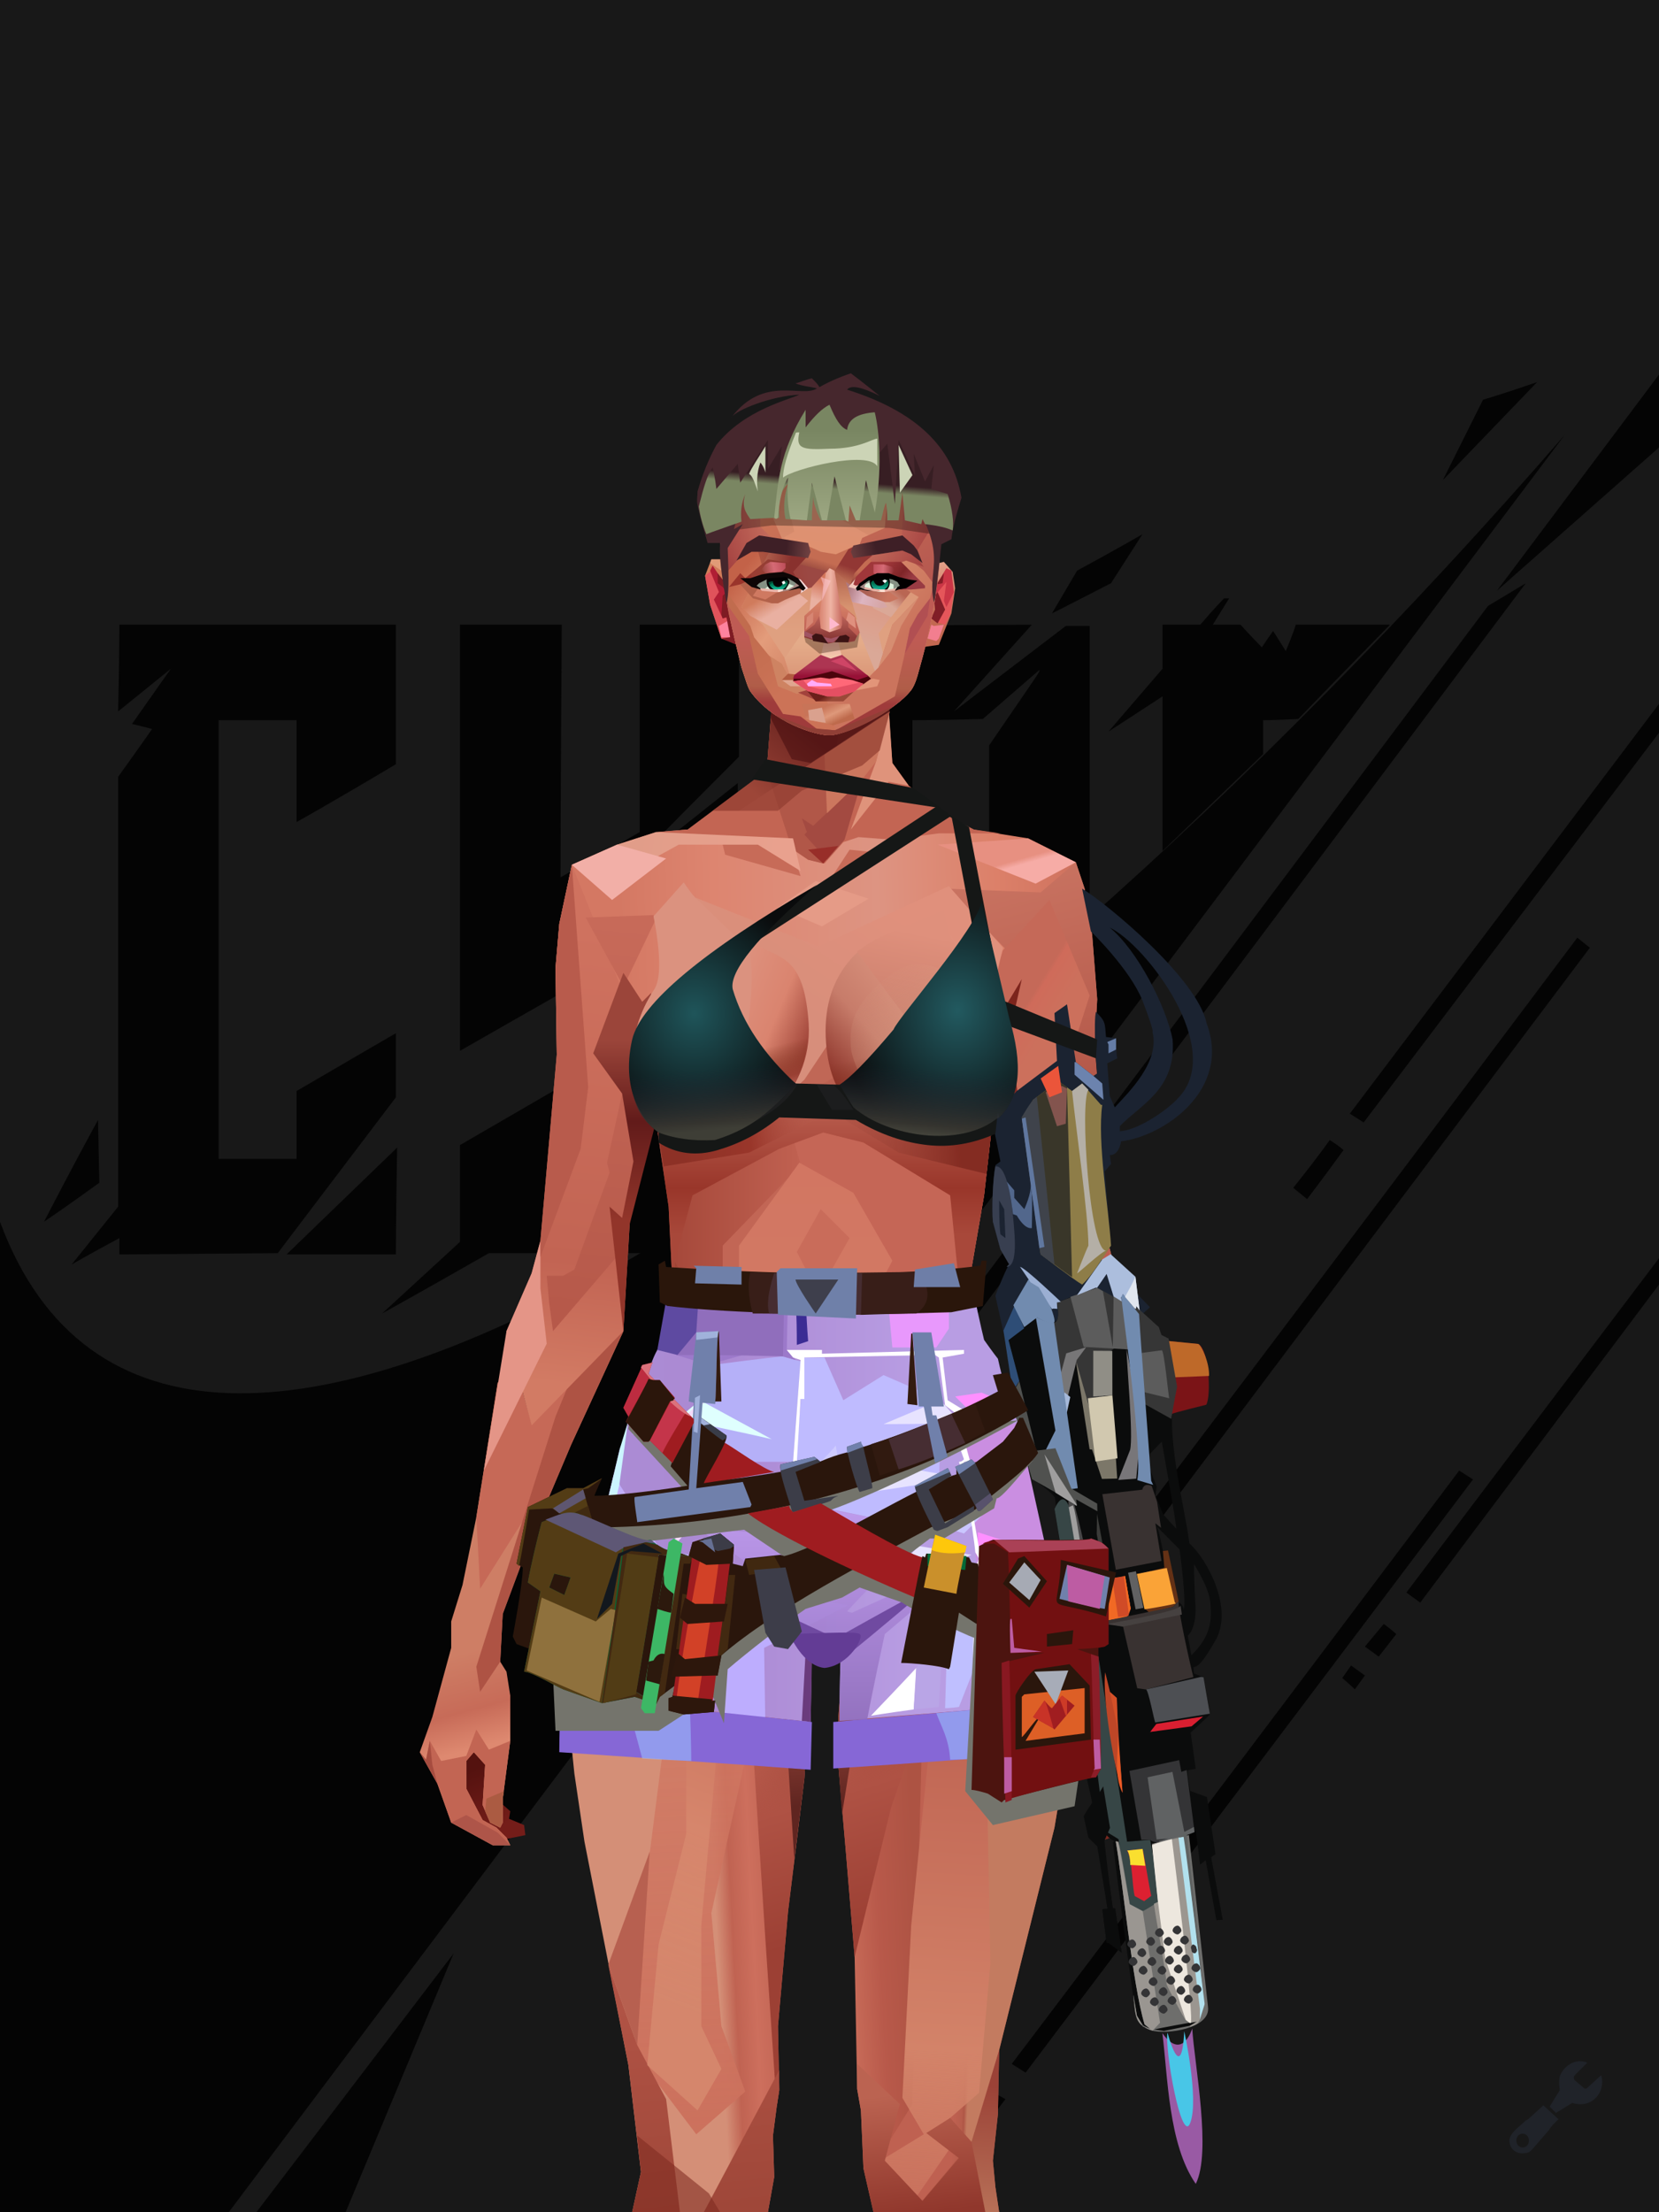 <?xml version="1.0" encoding="UTF-8"?><svg width="1320px" height="1760px" viewBox="0 0 1320 1760" version="1.1" xmlns="http://www.w3.org/2000/svg" xmlns:xlink="http://www.w3.org/1999/xlink"><defs></defs><g stroke="none" stroke-width="1" fill="none" id="id-31571" fill-rule="evenodd"><g id="id-31572"><rect fill="#181818" width="1320" height="1760" x="0" y="0" id="id-31573"></rect><g transform=" translate(35,425)" fill="#040404" id="id-31574"><path d=" M 60,72 C 207,72 280,72 280,72 C 280,146 280,183 280,183 C 228,214 201,229 201,229 L 201,148 L 139,148 L 139,497 L 201,497 C 201,461 201,443 201,443 C 254,412 280,397 280,397 C 280,431 280,448 280,448 C 217,531 186,572 186,572 L 60,573 C 60,564 60,560 60,560 C 34,574 22,581 22,581 L 59,535 C 59,307 59,193 59,193 C 77,168 86,155 86,155 C 75,152 70,151 70,151 C 91,121 101,107 101,107 L 59,141 C 60,95 60,72 60,72 Z" id="id-31575"></path><path d=" M 0,547 C 28,493 43,466 43,466 L 44,516 C 15,537 0,547 0,547 Z" id="id-31576"></path><path d=" M 280,573 C 222,573 193,573 193,573 L 281,488 C 280,545 280,573 280,573 Z" id="id-31577"></path><path d=" M 269,620 L 331,563 C 331,512 331,486 331,486 L 412,439 L 412,497 L 472,497 C 472,444 472,418 472,418 C 505,376 522,355 522,355 C 490,383 473,398 473,398 C 473,353 473,330 473,330 L 331,411 L 331,72 C 385,72 412,72 412,72 C 411,206 411,273 411,273 L 474,237 L 474,72 L 553,72 C 553,142 553,177 553,177 C 491,239 460,271 460,271 L 552,198 L 552,572 L 354,572 C 298,604 269,620 269,620 Z" id="id-31578"></path><path d=" M 786,72 L 724,141 C 724,141 754,118 813,73 L 813,73 L 832,73 L 832,288 L 774,322 L 774,322 L 830,322 L 752,379 L 752,335 L 691,370 L 691,370 L 691,429 L 611,490 L 611,252 L 569,272 C 569,272 583,255 612,222 L 612,222 L 612,73 L 786,72 Z M 792,108 C 762,134 747,147 747,147 C 710,148 691,148 691,148 C 691,229 691,273 691,281 L 691,281 C 691,281 691,282 691,282 L 691,282 L 691,282 L 752,247 L 752,168 C 778,130 792,110 792,109 L 792,108 L 792,108 Z" id="id-31579"></path><path d=" M 802,63 C 815,41 822,29 822,29 C 857,10 874,0 874,0 L 849,39 C 818,55 802,63 802,63 Z" id="id-31580"></path><path d=" M 847,157 L 890,107 L 890,72 C 910,72 920,72 920,72 C 932,58 939,51 939,51 C 941,51 943,51 943,51 L 930,72 C 945,72 952,72 952,72 C 963,84 969,90 969,90 C 975,81 978,77 978,77 C 985,88 988,93 988,93 C 994,79 996,72 996,72 C 1046,72 1071,72 1071,72 C 1022,122 998,147 998,147 C 979,148 970,148 970,148 C 970,166 970,175 970,175 C 917,226 890,252 890,252 L 890,129 C 861,148 847,157 847,157 Z" id="id-31581"></path></g><path d=" M 1245,346 L 182,1760 L 0,1760 L 0,972 C 135,1337 750,916 1245,346 L 1245,346 Z M 361,1554 L 275,1760 L 204,1760 L 204,1760 L 361,1554 Z M 1320,298 L 1320,356 L 1320,356 L 1191,470 L 1320,298 Z M 1223,304 C 1223,304 1198,330 1148,382 L 1148,382 L 1180,318 C 1180,318 1194,314 1223,304 Z" fill="#040404" id="id-31579"></path><path d=" M 1214,464 C 1194,476 1184,482 1184,482 C 825,961 645,1200 645,1200 L 656,1208 C 1028,712 1214,464 1214,464 Z M 627,1225 C 617,1237 612,1243 612,1243 C 619,1248 623,1251 623,1251 L 637,1233 C 630,1228 627,1225 627,1225 Z M 612,1266 C 606,1273 604,1277 604,1277 C 597,1271 593,1269 593,1269 L 601,1258 C 608,1263 612,1266 612,1266 Z" fill="#040404" id="id-31579"></path><path d=" M 1320,560 C 1320,575 1320,583 1320,583 C 1163,790 1085,893 1085,893 L 1074,886 L 1320,560 Z M 1058,907 C 1066,912 1069,915 1069,915 C 1050,941 1040,954 1040,954 L 1029,945 C 1049,920 1058,907 1058,907 Z" fill="#040404" id="id-31579"></path><path d=" M 1320,1001 C 1186,1178 1119,1267 1119,1267 L 1130,1275 L 1320,1022 C 1320,1008 1320,1001 1320,1001 Z M 1101,1292 C 1091,1304 1086,1310 1086,1310 C 1093,1315 1097,1318 1097,1318 L 1111,1300 C 1104,1294 1101,1292 1101,1292 Z M 1075,1325 C 1070,1332 1068,1335 1068,1335 C 1075,1341 1078,1344 1078,1344 L 1086,1333 C 1079,1328 1075,1325 1075,1325 Z" fill="#040404" id="id-31579"></path><path d=" M 761,1701 C 768,1707 771,1709 771,1709 C 790,1683 800,1670 800,1670 L 789,1664 C 770,1689 761,1701 761,1701 Z M 805,1642 C 813,1647 816,1649 816,1649 C 1053,1335 1172,1177 1172,1177 L 1161,1170 C 924,1485 805,1642 805,1642 Z" fill="#040404" id="id-31579"></path><path d=" M 890,1230 C 871,1256 861,1268 861,1268 C 868,1274 872,1277 872,1277 L 901,1238 C 894,1233 890,1230 890,1230 Z M 906,1209 C 913,1214 917,1217 917,1217 C 1149,908 1265,754 1265,754 L 1255,746 C 1023,1055 906,1209 906,1209 Z" fill="#040404" id="id-31579"></path></g></g><defs><linearGradient x1="100%" y1="46%" x2="12%" y2="47%" id="id-74022"><stop stop-color="#CC6F5C" offset="0%"></stop><stop stop-color="#DC8069" offset="21%"></stop><stop stop-color="#DD9482" offset="46%"></stop><stop stop-color="#DD8570" offset="80%"></stop><stop stop-color="#D47863" offset="100%"></stop></linearGradient><linearGradient x1="53%" y1="81%" x2="50%" y2="21%" id="id-74023"><stop stop-color="#BF6352" offset="0%"></stop><stop stop-color="#D17963" offset="24%"></stop><stop stop-color="#D27C66" offset="100%"></stop></linearGradient><linearGradient x1="52%" y1="-4%" x2="46%" y2="70%" id="id-74024"><stop stop-color="#BE6352" offset="0%"></stop><stop stop-color="#8E382C" offset="100%"></stop></linearGradient><linearGradient x1="46%" y1="43%" x2="15%" y2="43%" id="id-74025"><stop stop-color="#C16252" offset="0%"></stop><stop stop-color="#BF6050" offset="8%"></stop><stop stop-color="#A6493B" offset="100%"></stop></linearGradient><linearGradient x1="54%" y1="37%" x2="12%" y2="72%" id="id-74026"><stop stop-color="#3C050A" offset="0%"></stop><stop stop-color="#9A4336" offset="100%"></stop></linearGradient><linearGradient x1="40%" y1="14%" x2="61%" y2="85%" id="id-74027"><stop stop-color="#54120F" offset="0%"></stop><stop stop-color="#741D19" offset="100%"></stop></linearGradient><linearGradient x1="27%" y1="47%" x2="91%" y2="49%" id="id-74028"><stop stop-color="#E19D89" offset="0%"></stop><stop stop-color="#E9A18E" offset="100%"></stop></linearGradient><linearGradient x1="47%" y1="60%" x2="49%" y2="79%" id="id-74029"><stop stop-color="#CE7E65" offset="0%"></stop><stop stop-color="#C76B58" offset="60%"></stop><stop stop-color="#DE8970" offset="100%"></stop></linearGradient><linearGradient x1="29%" y1="56%" x2="69%" y2="53%" id="id-74030"><stop stop-color="#D48F77" offset="0%"></stop><stop stop-color="#C06352" offset="8%"></stop><stop stop-color="#CD6F5D" offset="18%"></stop><stop stop-color="#BA5E4E" offset="38%"></stop><stop stop-color="#C86C59" offset="65%"></stop><stop stop-color="#B8594A" offset="81%"></stop><stop stop-color="#AD5343" offset="100%"></stop></linearGradient><linearGradient x1="47%" y1="45%" x2="54%" y2="46%" id="id-74031"><stop stop-color="#BF6151" offset="0%"></stop><stop stop-color="#B75D4C" offset="62%"></stop><stop stop-color="#AF5646" offset="77%"></stop><stop stop-color="#C37B60" offset="100%"></stop></linearGradient><linearGradient x1="51%" y1="7%" x2="50%" y2="100%" id="id-74032"><stop stop-color="#B95A4B" offset="0%"></stop><stop stop-color="#D38369" offset="75%"></stop><stop stop-color="#D5856B" offset="100%" stop-opacity="0.452"></stop></linearGradient><linearGradient x1="51%" y1="11%" x2="49%" y2="93%" id="id-74033"><stop stop-color="#CF725F" offset="0%"></stop><stop stop-color="#C26453" offset="73%"></stop><stop stop-color="#D27B64" offset="100%"></stop></linearGradient><linearGradient x1="51%" y1="-5%" x2="48%" y2="96%" id="id-74034"><stop stop-color="#C86B5A" offset="0%"></stop><stop stop-color="#B6594A" offset="100%"></stop></linearGradient><linearGradient x1="50%" y1="19%" x2="50%" y2="69%" id="id-74035"><stop stop-color="#9B453A" offset="0%"></stop><stop stop-color="#621B1A" offset="45%"></stop><stop stop-color="#92352A" offset="100%"></stop></linearGradient><linearGradient x1="46%" y1="74%" x2="39%" y2="35%" id="id-74036"><stop stop-color="#9C4034" offset="0%"></stop><stop stop-color="#AF5244" offset="51%"></stop><stop stop-color="#9F4438" offset="100%" stop-opacity="0"></stop></linearGradient><linearGradient x1="46%" y1="16%" x2="49%" y2="82%" id="id-74037"><stop stop-color="#9B473D" offset="0%" stop-opacity="0.186"></stop><stop stop-color="#5F2520" offset="100%"></stop></linearGradient><linearGradient x1="41%" y1="19%" x2="50%" y2="100%" id="id-74038"><stop stop-color="#BB6351" offset="0%"></stop><stop stop-color="#90372C" offset="100%"></stop></linearGradient><linearGradient x1="50%" y1="31%" x2="45%" y2="50%" id="id-74039"><stop stop-color="#CF7560" offset="0%"></stop><stop stop-color="#D68A70" offset="100%"></stop></linearGradient><linearGradient x1="51%" y1="22%" x2="50%" y2="100%" id="id-74040"><stop stop-color="#9B4237" offset="0%"></stop><stop stop-color="#B77057" offset="100%"></stop></linearGradient><linearGradient x1="49%" y1="0%" x2="50%" y2="100%" id="id-74041"><stop stop-color="#D27A64" offset="0%" stop-opacity="0.648"></stop><stop stop-color="#CC715D" offset="100%"></stop></linearGradient><linearGradient x1="44%" y1="15%" x2="50%" y2="100%" id="id-74042"><stop stop-color="#B05345" offset="0%"></stop><stop stop-color="#9F4739" offset="100%"></stop></linearGradient><linearGradient x1="52%" y1="21%" x2="49%" y2="83%" id="id-74043"><stop stop-color="#CB725D" offset="0%"></stop><stop stop-color="#D6866C" offset="48%"></stop><stop stop-color="#D6896E" offset="100%" stop-opacity="0.854"></stop></linearGradient><linearGradient x1="85%" y1="60%" x2="15%" y2="60%" id="id-74044"><stop stop-color="#CC6F5C" offset="0%"></stop><stop stop-color="#B65849" offset="100%"></stop></linearGradient><linearGradient x1="48%" y1="-20%" x2="59%" y2="91%" id="id-74045"><stop stop-color="#D27F6C" offset="0%"></stop><stop stop-color="#B35748" offset="60%"></stop><stop stop-color="#B15546" offset="72%"></stop><stop stop-color="#C26455" offset="100%"></stop></linearGradient><linearGradient x1="55%" y1="48%" x2="46%" y2="33%" id="id-74046"><stop stop-color="#CC705C" offset="0%"></stop><stop stop-color="#CF6B5A" offset="86%"></stop><stop stop-color="#C56958" offset="100%"></stop></linearGradient><linearGradient x1="50%" y1="19%" x2="50%" y2="78%" id="id-74047"><stop stop-color="#7C241C" offset="0%"></stop><stop stop-color="#9A3329" offset="50%"></stop><stop stop-color="#842C26" offset="100%"></stop><stop stop-color="#842C26" offset="100%"></stop></linearGradient><linearGradient x1="50%" y1="10%" x2="50%" y2="43%" id="id-74048"><stop stop-color="#C06756" offset="0%"></stop><stop stop-color="#B85C4D" offset="15%"></stop><stop stop-color="#99362A" offset="68%"></stop><stop stop-color="#A8483A" offset="100%"></stop></linearGradient><linearGradient x1="89%" y1="50%" x2="7%" y2="52%" id="id-74049"><stop stop-color="#842C22" offset="0%"></stop><stop stop-color="#B85C4D" offset="53%" stop-opacity="0.199"></stop><stop stop-color="#99362A" offset="75%"></stop><stop stop-color="#8D3126" offset="100%"></stop></linearGradient><linearGradient x1="44%" y1="70%" x2="86%" y2="30%" id="id-74050"><stop stop-color="#D78E7B" offset="0%"></stop><stop stop-color="#E0907C" offset="100%"></stop></linearGradient><linearGradient x1="19%" y1="86%" x2="73%" y2="32%" id="id-74051"><stop stop-color="#8D342A" offset="0%"></stop><stop stop-color="#C77C6A" offset="40%"></stop><stop stop-color="#E19C86" offset="100%"></stop></linearGradient><linearGradient x1="35%" y1="94%" x2="47%" y2="12%" id="id-74052"><stop stop-color="#CD8470" offset="0%"></stop><stop stop-color="#C77C6A" offset="40%"></stop><stop stop-color="#DF907C" offset="100%"></stop></linearGradient><linearGradient x1="50%" y1="54%" x2="27%" y2="9%" id="id-74053"><stop stop-color="#DDAB90" offset="0%"></stop><stop stop-color="#DDAB90" offset="100%" stop-opacity="0.078"></stop></linearGradient><linearGradient x1="20%" y1="36%" x2="93%" y2="69%" id="id-74054"><stop stop-color="#E19D8B" offset="0%"></stop><stop stop-color="#DA846F" offset="70%"></stop><stop stop-color="#9B3F34" offset="100%"></stop></linearGradient><linearGradient x1="36%" y1="84%" x2="25%" y2="44%" id="id-74055"><stop stop-color="#C96D62" offset="0%" stop-opacity="0.509"></stop><stop stop-color="#90372C" offset="35%" stop-opacity="0.675"></stop><stop stop-color="#762E17" offset="100%" stop-opacity="0"></stop></linearGradient><linearGradient x1="63%" y1="95%" x2="43%" y2="20%" id="id-74056"><stop stop-color="#C06352" offset="0%"></stop><stop stop-color="#CF7762" offset="46%"></stop><stop stop-color="#C26655" offset="100%"></stop></linearGradient><linearGradient x1="40%" y1="0%" x2="50%" y2="86%" id="id-74057"><stop stop-color="#C56656" offset="0%"></stop><stop stop-color="#D27A64" offset="100%"></stop></linearGradient><linearGradient x1="50%" y1="0%" x2="50%" y2="92%" id="id-74058"><stop stop-color="#D27662" offset="0%"></stop><stop stop-color="#D37B65" offset="100%"></stop></linearGradient><linearGradient x1="33%" y1="79%" x2="21%" y2="44%" id="id-74059"><stop stop-color="#BE6457" offset="0%"></stop><stop stop-color="#983F32" offset="28%" stop-opacity="0.928"></stop><stop stop-color="#762E17" offset="100%" stop-opacity="0"></stop></linearGradient><linearGradient x1="4%" y1="47%" x2="92%" y2="45%" id="id-74060"><stop stop-color="#732617" offset="0%"></stop><stop stop-color="#832E1D" offset="17%" stop-opacity="0.753"></stop><stop stop-color="#9E4B3D" offset="48%" stop-opacity="0.386"></stop><stop stop-color="#8E3D31" offset="78%" stop-opacity="0.762"></stop><stop stop-color="#823328" offset="100%"></stop></linearGradient><linearGradient x1="60%" y1="45%" x2="67%" y2="53%" id="id-74061"><stop stop-color="#E79081" offset="0%"></stop><stop stop-color="#F6ACA6" offset="100%"></stop></linearGradient><linearGradient x1="48%" y1="15%" x2="54%" y2="81%" id="id-74062"><stop stop-color="#D99776" offset="0%" stop-opacity="0.400"></stop><stop stop-color="#D99776" offset="100%"></stop></linearGradient><linearGradient x1="47%" y1="44%" x2="50%" y2="61%" id="id-74063"><stop stop-color="#943B2F" offset="0%" stop-opacity="0.175"></stop><stop stop-color="#611C1B" offset="100%"></stop></linearGradient><linearGradient x1="26%" y1="-7%" x2="50%" y2="96%" id="id-74064"><stop stop-color="#37373F" offset="0%"></stop><stop stop-color="#19191D" offset="100%"></stop></linearGradient><linearGradient x1="50%" y1="12%" x2="59%" y2="82%" id="id-74065"><stop stop-color="#252525" offset="0%"></stop><stop stop-color="#101010" offset="100%"></stop></linearGradient><linearGradient x1="25%" y1="-16%" x2="50%" y2="98%" id="id-74066"><stop stop-color="#37373F" offset="0%"></stop><stop stop-color="#19191D" offset="100%"></stop></linearGradient><linearGradient x1="75%" y1="39%" x2="50%" y2="93%" id="id-74067"><stop stop-color="#252525" offset="0%"></stop><stop stop-color="#000000" offset="100%"></stop></linearGradient></defs><g transform=" translate(334,549)" id="id-74068"><polygon points="561 754 565 871 565 881 537 893 533 897 535 901 532 909 543 910 597 864" fill="#560304" id="id-74069"></polygon><polygon points="537 282 539 246 535 195 529 158 522 137 484 118 440 111 212 111 188 113 157 123 121 139 111 186 108 221 109 290" fill="url(#id-74022)" id="id-74069"></polygon><polygon points="467 393 474 506 503 589 537 672 556 728 561 754 546 794 552 851 551 861 552 874 556 885 567 882 568 866 570 860 570 843 571 834 576 843 576 859 579 864 573 874 571 884 544 903 541 916 582 901 597 864 607 852 600 821 597 716 589 695 582 655 569 523 544 425" fill="url(#id-74023)" id="id-74069"></polygon><polygon points="546 794 552 851 551 861 552 874 556 885 567 882 568 866 570 860 570 843 571 834 576 843 576 859 579 864 573 874 571 884 544 903 541 916 582 901 597 864 583 871 588 855 573 815 561 823" fill="url(#id-74024)" id="id-74069"></polygon><polygon points="552 851 551 861 552 874 556 887 567 884 568 866 570 860 558 860" fill="#822C24" id="id-74069"></polygon><polygon points="544 906 541 916 582 901 571 889" fill="#7B261D" id="id-74069"></polygon><polygon points="561 754 548 789 566 819 586 806" fill="#D27F6A" id="id-74069"></polygon><polygon points="486 648 477 599 453 529 440 504 437 490 439 460 449 402 456 340 188 343 198 411 202 493 162 596 153 638 266 693 319 721 386 693" fill="url(#id-74025)" id="id-74069"></polygon><polygon points="486 648 477 599 453 529 440 504 437 490 439 460 449 402 456 340 296 353 376 634" fill="#C56656" id="id-74069"></polygon><g transform=" translate(188,0)" id="id-74078"><polygon points="274 114 253 111 232 100 201 76 188 58 184 1 93 1 88 64 25 111 1 113 103 123 121 135 134 138 149 121 161 117 187 119 225 114" fill="#C36553" id="id-74069"></polygon><polygon points="201 76 188 58 185 12 175 57 155 111 185 73" fill="#DF937B" id="id-74069"></polygon><polygon points="149 1 93 1 88 64 108 126 121 135 133 138" fill="#B15748" id="id-74069"></polygon><polygon points="116 102 120 113 118 115 136 135 150 119 164 71 125 108" fill="#A34A41" id="id-74082"></polygon><polygon points="121 127 133 138 145 124" fill="#982E29" id="id-74083"></polygon><polygon points="136 98 164 71 175 57 186 17 134 51" fill="#CC775E" id="id-74084"></polygon><polygon points="97 96 116 80 164 60 178 48 186 17 184 1 93 1 88 64 45 96" fill="#8E3A2F" opacity="0.654" id="id-74069"></polygon><polygon points="186 17 184 1 93 1 88 64 45 96 66 96" fill="url(#id-74026)" opacity="0.467" id="id-74069"></polygon><polygon points="123 58 176 23 186 17 184 1 93 1 91 22 108 55" fill="#380409" opacity="0.434" id="id-74069"></polygon></g><polygon points="41 844 33 856 36 895 64 915 84 911 83 903 71 898 72 892 63 884 52 849" fill="url(#id-74027)" id="id-74069"></polygon><polygon points="315 152 285 173 320 188 357 166" fill="#E59B87" id="id-74089"></polygon><polygon points="327 150 370 130 342 127" fill="#C76B58" id="id-74090"></polygon><polygon points="301 142 303 148 243 131 240 119 276 119" fill="#C76B58" id="id-74091"></polygon><polygon points="159 149 206 123 269 123 303 144 297 118 188 113 157 123 121 139" fill="url(#id-74028)" id="id-74069"></polygon><polygon points="157 123 121 139 153 167 196 134" fill="#F2AFA7" id="id-74069"></polygon><polygon points="89 584 77 541 62 551 45 658 34 712 25 741 25 762 10 817 0 845 14 870 25 901 58 919 72 919 69 913 61 905 50 899 37 874 37 852 43 845 52 855 50 887 56 901 64 905 66 901 66 882 72 836 72 800 69 781 64 773 66 735 85 684 121 599 162 510" fill="url(#id-74029)" id="id-74069"></polygon><polygon points="89 584 77 541 62 551 45 658 48 715 121 599 162 510" fill="#C66957" id="id-74069"></polygon><polygon points="55 843 45 827 37 848 17 852 8 836 5 851 0 845 14 870 25 901 58 919 72 919 69 913 61 905 50 899 37 874 37 852 43 845 52 855 50 887 56 901 64 905 66 901 66 882 72 836" fill="#C26553" id="id-74069"></polygon><polygon points="53 882 52 892 56 901 64 905 66 901 66 882 67 876" fill="#AB5B42" id="id-74069"></polygon><polygon points="25 901 58 919 72 919 62 909 37 895" fill="#AE5549" id="id-74069"></polygon><polygon points="160 467 145 488 108 578 45 777 48 797 64 773 66 735 85 684 121 599 162 510" fill="#AE5344" id="id-74069"></polygon><polygon points="169 1211 277 1211 282 1183 281 1150 284 1127 286 1114 285 1063 293 972 306 866 311 792 309 768 323 771 337 768 333 817 333 855 339 924 346 1008 348 1113 351 1130 353 1176 361 1211 461 1211 458 1191 456 1170 460 1133 461 1082 505 905 516 839 518 826 512 762 503 706 486 648 482 629 386 690 318 718 266 690 184 629 153 637 132 731 119 781 118 813 123 862 131 916 166 1094 176 1179" fill="url(#id-74030)" id="id-74069"></polygon><polygon points="463 664 416 771 400 819 392 1125 359 1178 398 1204 441 1153 461 1082 505 905 516 839 518 826 515 789 490 714" fill="url(#id-74031)" id="id-74069"></polygon><polygon points="422 1160 395 1199 365 1171 401 1149 384 1120 391 983 411 786 416 771 448 697 454 1013 445 1116 407 1149" fill="url(#id-74032)" id="id-74102"></polygon><polygon points="121 139 111 186 108 221 109 290 96 438 89 464 69 510 89 585 162 510 167 425 162 241" fill="url(#id-74033)" id="id-74069"></polygon><polygon points="101 466 103 488 106 510 160 447 179 359 164 232 187 184 186 179 132 181 161 234 161 321 149 376 151 384 123 461 114 466" fill="url(#id-74034)" id="id-74104"></polygon><polygon points="96 438 89 464 69 510 51 621 101 520 96 476" fill="#E49587" id="id-74069"></polygon><polygon points="96 451 128 365 134 316 121 139 111 186 108 221 109 290 96 438" fill="#B85B4C" id="id-74069"></polygon><polygon points="184 241 177 248 162 225 138 289 161 321 170 375 161 420 151 411 162 510 167 425 188 343" fill="url(#id-74035)" id="id-74069"></polygon><polygon points="284 1127 286 1114 285 1063 293 972 306 866 311 792 309 768 323 771 337 768 333 817 333 855 339 924 346 1008 375 889 416 771 463 664 490 714 515 790 512 762 503 706 486 648 477 599 471 583 420 650 316 720 201 654 244 742 264 824 275 994" fill="url(#id-74036)" id="id-74069"></polygon><polygon points="298 930 306 866 311 792 309 768 323 771 337 768 333 817 333 855 336 894 347 826 360 784 378 733 388 687 321 739 254 687 267 736 291 821" fill="url(#id-74037)" id="id-74069"></polygon><polygon points="348 1093 348 1113 351 1130 353 1176 361 1211 461 1211 439 1155 422 1136 403 1148 429 1168 400 1202 370 1170 382 1125" fill="url(#id-74038)" id="id-74069"></polygon><polygon points="10 855 8 836 5 851 0 845 14 870" fill="#A64C3F" id="id-74069"></polygon><polygon points="520 500 516 520 544 629 474 500 490 399" fill="url(#id-74039)" id="id-74112"></polygon><polygon points="461 1211 458 1191 456 1170 460 1133 461 1082 439 1155 450 1211" fill="url(#id-74040)" id="id-74069"></polygon><polygon points="220 1149 259 1115 240 1063 232 973 266 819 240 713 201 661 158 650 201 784 183 925 170 1083" fill="url(#id-74041)" id="id-74114"></polygon><polygon points="169 1211 277 1211 282 1183 281 1150 284 1127 286 1114 286 1098 226 1211 207 1211 196 1121 173 1078 150 1014 166 1094 176 1179" fill="url(#id-74042)" id="id-74069"></polygon><polygon points="173 1078 183 924 150 1014" fill="#B76050" id="id-74069"></polygon><polygon points="169 1211 239 1211 230 1196 204 1175 173 1150 176 1179" fill="#7E2A20" opacity="0.574" id="id-74069"></polygon><polygon points="221 1130 240 1097 224 1063 224 983 240 804 217 698 190 668 212 771 212 910 190 998 181 1094" fill="url(#id-74043)" id="id-74114"></polygon><polygon points="217 795 221 692 200 667 169 658 200 737" fill="#D6886E" id="id-74119"></polygon><polygon points="511 476 492 419 481 447 484 356 521 274 533 417" fill="url(#id-74044)" id="id-74120"></polygon><polygon points="569 523 544 425 542 346 537 282 539 246 535 195 529 158 522 137 494 161 419 158 471 211 516 290 525 411 511 477 518 507 535 462 562 543" fill="url(#id-74045)" id="id-74069"></polygon><polygon points="486 389 533 243 501 167 464 207 451 247 463 265" fill="url(#id-74046)" id="id-74122"></polygon><polygon points="473 490 474 506 503 589 537 672 556 728 561 754 567 712 543 623" fill="#B95C4E" id="id-74069"></polygon><polygon points="460 328 466 378 474 506 490 425 486 392 469 274 479 230 461 260 454 251" fill="url(#id-74047)" id="id-74069"></polygon><polygon points="440 504 437 490 439 460 449 402 456 340 458 328 325 282 188 343 198 411 202 493 162 596 157 621 161 633 169 599 173 570 204 506 202 458 217 402 286 365 321 352 353 360 422 402 431 493 437 520" fill="url(#id-74048)" id="id-74069"></polygon><polygon points="451 385 456 340 458 328 364 340 330 308 268 343 188 343 194 379 262 368 312 343 335 340 381 368" fill="url(#id-74049)" id="id-74069"></polygon><polygon points="286 328 306 310 330 274 453 252 464 205 421 156 317 204 219 165 210 154 188 180" fill="url(#id-74050)" id="id-74127"></polygon><path d=" M 422,195 L 405,190 C 377,190 357,198 343,214 C 329,230 322,250 323,276 C 324,301 331,320 345,333 C 365,351 384,356 405,356 C 425,356 444,347 450,342 C 454,339 457,335 460,328 C 463,323 466,317 467,308 C 469,294 466,276 457,254 L 422,195 Z" fill="url(#id-74051)" id="id-74128"></path><path d=" M 422,195 L 417,175 C 386,188 366,196 358,201 C 355,203 351,206 348,208 C 348,209 381,253 448,342 C 454,338 459,332 463,324 C 469,310 469,301 469,293 C 469,287 465,275 459,257 L 422,195 Z" fill="url(#id-74052)" id="id-74128"></path><path d=" M 375,226 C 338,253 343,276 343,284 C 343,291 353,319 371,335 C 379,342 422,349 447,331 C 468,316 472,294 458,265 C 427,221 400,208 375,226 Z" fill="url(#id-74053)" opacity="0.282" id="id-74128"></path><path d=" M 272,205 C 260,199 243,200 221,209 C 187,227 169,258 168,303 C 167,319 184,342 190,346 C 197,351 212,356 239,353 C 257,351 272,344 284,333 C 303,312 312,288 309,260 C 305,217 291,214 272,205 Z" fill="url(#id-74054)" id="id-74131"></path><path d=" M 340,285 C 333,252 328,240 326,248 C 324,254 323,263 323,276 C 324,301 331,320 345,333 C 365,351 382,356 404,356 C 425,356 444,347 450,342 C 456,337 465,325 468,308 C 472,290 465,276 463,268 C 461,263 460,259 458,255 L 442,290 L 399,304 L 366,300 L 340,285 Z" fill="url(#id-74055)" id="id-74128"></path><path d=" M 153,637 L 149,654 L 132,731 L 130,739 C 133,730 135,723 137,718 C 140,709 147,691 149,680 C 151,671 155,655 161,633 L 172,570 L 162,596 L 153,637 Z" fill="#7D362E" id="id-74069"></path><path d=" M 259,203 C 254,199 240,185 217,163 L 210,153 L 186,180 C 192,211 192,231 186,239 C 175,256 168,277 168,303 C 168,324 190,352 239,344 C 252,342 274,217 259,203 Z" fill="#DB927F" id="id-74131"></path><polygon points="175 565 203 550 234 558 241 520 203 455 203 507" fill="#9E4435" id="id-74135"></polygon><polygon points="241 442 241 518 229 556 233 629 266 657 316 707 381 659 395 629 364 504 350 504 301 380" fill="url(#id-74056)" id="id-74136"></polygon><polygon points="432 626 427 589 407 518 414 505 450 568 470 618" fill="url(#id-74057)" id="id-74137"></polygon><polygon points="302 376 254 442 254 546 302 590 364 568 364 504 350 504 376 454 345 400" fill="url(#id-74058)" id="id-74136"></polygon><polygon points="317 480 342 436 319 413 300 447" fill="#C96C5A" id="id-74139"></polygon><polygon points="304 541 318 507 329 541 314 549" fill="#C06352" id="id-74140"></polygon><polygon points="306 543 316 578 329 541" fill="#DF8F72" id="id-74141"></polygon><path d=" M 178,333 C 179,334 180,336 182,338 C 184,342 186,343 189,346 C 190,347 197,351 206,353 C 215,354 226,355 239,353 C 257,351 272,344 284,333 C 293,322 299,313 302,305 C 304,301 307,293 309,277 C 310,274 310,268 309,260 L 228,277 L 207,295 L 178,333 Z" fill="url(#id-74059)" id="id-74131"></path><polygon points="306 543 308 550 324 556 329 541" fill="#E6A08A" id="id-74141"></polygon><polygon points="308 543 318 525 323 542 314 548" fill="#7E312C" id="id-74144"></polygon><polygon points="152 641 162 596 176 561 185 617 214 602 246 628 323 690 404 628 423 605 454 605 470 577 477 599 482 629 388 689 337 768 323 771 309 768 259 688 175 639 142 688" fill="url(#id-74060)" opacity="0.442" id="id-74145"></polygon><polygon points="490 154 522 137 484 118 412 123" fill="url(#id-74061)" id="id-74069"></polygon><polygon points="573 785 588 829 602 858 607 852 600 821 597 716 576 763" fill="#D49173" id="id-74069"></polygon><polygon points="574 722 589 695 582 655 533 542" fill="url(#id-74062)" id="id-74069"></polygon><polygon points="172 640 241 690 309 768 323 771 338 768 395 706 469 661 404 650 313 706 217 629" fill="url(#id-74063)" opacity="0.571" id="id-74149"></polygon><g transform=" translate(188,270)" id="id-74150"><polygon points="207 13 207 10 217 2 220 2 239 21 258 39 260 42 250 51 246 52 226 33" fill="url(#id-74064)" id="id-74151"></polygon><polygon points="208 40 218 50 222 50 240 33 257 13 257 9 247 0 244 1 230 19 209 36" fill="url(#id-74065)" id="id-74152"></polygon><polygon points="1 13 1 10 10 2 15 2 32 21 50 39 52 42 42 52 38 52 19 33" fill="url(#id-74066)" id="id-74151"></polygon><polygon points="0 43 10 53 14 53 33 35 50 15 50 11 40 3 36 4 19 23 1 39" fill="url(#id-74067)" id="id-74152"></polygon></g></g><defs><linearGradient x1="50%" y1="0%" x2="50%" y2="62%" id="id-74820"><stop stop-color="#E3A189" offset="0%"></stop><stop stop-color="#C36851" offset="100%"></stop></linearGradient><linearGradient x1="39%" y1="5%" x2="39%" y2="67%" id="id-74821"><stop stop-color="#CC7457" offset="0%"></stop><stop stop-color="#DFA080" offset="100%"></stop></linearGradient><linearGradient x1="65%" y1="0%" x2="47%" y2="79%" id="id-74822"><stop stop-color="#DC9580" offset="0%"></stop><stop stop-color="#DAA897" offset="100%"></stop></linearGradient><linearGradient x1="92%" y1="40%" x2="58%" y2="65%" id="id-74823"><stop stop-color="#B96653" offset="0%"></stop><stop stop-color="#DAA897" offset="100%"></stop></linearGradient><linearGradient x1="50%" y1="27%" x2="50%" y2="147%" id="id-74824"><stop stop-color="#E4AB89" offset="0%"></stop><stop stop-color="#D3876B" offset="100%"></stop></linearGradient><linearGradient x1="7%" y1="20%" x2="70%" y2="67%" id="id-74825"><stop stop-color="#C36248" offset="0%"></stop><stop stop-color="#E39C7B" offset="37%"></stop><stop stop-color="#D78B6C" offset="58%"></stop><stop stop-color="#CB745D" offset="100%"></stop></linearGradient><linearGradient x1="28%" y1="27%" x2="54%" y2="70%" id="id-74826"><stop stop-color="#C16C4E" offset="0%"></stop><stop stop-color="#CC7357" offset="100%"></stop></linearGradient><linearGradient x1="50%" y1="18%" x2="39%" y2="91%" id="id-74827"><stop stop-color="#CF7C5E" offset="0%"></stop><stop stop-color="#DC9174" offset="36%"></stop><stop stop-color="#DF9170" offset="100%"></stop></linearGradient><linearGradient x1="39%" y1="25%" x2="104%" y2="96%" id="id-74828"><stop stop-color="#D07958" offset="0%"></stop><stop stop-color="#B3554F" offset="100%"></stop></linearGradient><linearGradient x1="53%" y1="43%" x2="52%" y2="81%" id="id-74829"><stop stop-color="#BF5B54" offset="0%"></stop><stop stop-color="#B05D48" offset="76%"></stop><stop stop-color="#9F3B3B" offset="100%"></stop></linearGradient><radialGradient cx="50%" cy="59%" r="66%" id="id-74830" fx="50%" fy="59%" gradientTransform=" translate(0.500,0.593) scale(0.731,1) rotate(-90) scale(1,1) translate(-0.500,-0.593)"><stop stop-color="#E69A7A" offset="0%"></stop><stop stop-color="#A64442" offset="100%"></stop></radialGradient><linearGradient x1="50%" y1="42%" x2="37%" y2="61%" id="id-74831"><stop stop-color="#C46C52" offset="0%"></stop><stop stop-color="#9B4C40" offset="100%"></stop></linearGradient><linearGradient x1="50%" y1="31%" x2="50%" y2="119%" id="id-74832"><stop stop-color="#E9B0A1" offset="0%"></stop><stop stop-color="#FDDAB5" offset="100%"></stop></linearGradient><linearGradient x1="36%" y1="93%" x2="50%" y2="50%" id="id-74833"><stop stop-color="#C87F5D" offset="0%"></stop><stop stop-color="#923734" offset="100%"></stop></linearGradient><linearGradient x1="18%" y1="52%" x2="79%" y2="50%" id="id-74834"><stop stop-color="#9A342B" offset="0%"></stop><stop stop-color="#9B4843" offset="100%"></stop></linearGradient><linearGradient x1="56%" y1="-29%" x2="60%" y2="75%" id="id-74835"><stop stop-color="#A24E3F" offset="0%"></stop><stop stop-color="#D79370" offset="100%"></stop></linearGradient><linearGradient x1="42%" y1="71%" x2="50%" y2="23%" id="id-74836"><stop stop-color="#E9B0A1" offset="0%"></stop><stop stop-color="#D3755A" offset="100%"></stop></linearGradient><linearGradient x1="50%" y1="0%" x2="50%" y2="100%" id="id-74837"><stop stop-color="#DB886C" offset="0%"></stop><stop stop-color="#B5524B" offset="100%"></stop></linearGradient><linearGradient x1="0%" y1="58%" x2="100%" y2="58%" id="id-74838"><stop stop-color="#D67E6A" offset="0%"></stop><stop stop-color="#EFB4A4" offset="50%"></stop><stop stop-color="#C36257" offset="100%"></stop></linearGradient><linearGradient x1="50%" y1="0%" x2="50%" y2="78%" id="id-74839"><stop stop-color="#BD645A" offset="0%"></stop><stop stop-color="#8B3937" offset="100%"></stop></linearGradient><linearGradient x1="67%" y1="100%" x2="33%" y2="100%" id="id-74840"><stop stop-color="#E29579" offset="0%"></stop><stop stop-color="#DFA58F" offset="100%"></stop></linearGradient><linearGradient x1="33%" y1="26%" x2="82%" y2="67%" id="id-74841"><stop stop-color="#C87458" offset="0%"></stop><stop stop-color="#DE987A" offset="52%"></stop><stop stop-color="#BE6A4C" offset="100%"></stop></linearGradient><linearGradient x1="18%" y1="38%" x2="44%" y2="66%" id="id-74842"><stop stop-color="#D07B5C" offset="0%"></stop><stop stop-color="#E9B0A1" offset="100%"></stop></linearGradient><linearGradient x1="0%" y1="43%" x2="92%" y2="67%" id="id-74843"><stop stop-color="#AF797F" offset="0%"></stop><stop stop-color="#DDB5C1" offset="47%"></stop><stop stop-color="#D6A6A6" offset="100%"></stop></linearGradient><linearGradient x1="34%" y1="46%" x2="82%" y2="54%" id="id-74844"><stop stop-color="#AB6155" offset="0%"></stop><stop stop-color="#C8745E" offset="100%"></stop></linearGradient><linearGradient x1="34%" y1="40%" x2="83%" y2="55%" id="id-74845"><stop stop-color="#A0373A" offset="0%"></stop><stop stop-color="#7F2528" offset="63%"></stop><stop stop-color="#993B43" offset="100%"></stop></linearGradient><linearGradient x1="100%" y1="59%" x2="-8%" y2="52%" id="id-74846"><stop stop-color="#86292C" offset="0%"></stop><stop stop-color="#D56A75" offset="51%"></stop><stop stop-color="#BE4F5A" offset="100%"></stop></linearGradient><linearGradient x1="10%" y1="46%" x2="71%" y2="50%" id="id-74847"><stop stop-color="#974537" offset="0%" stop-opacity="0.483"></stop><stop stop-color="#89312E" offset="100%"></stop></linearGradient><linearGradient x1="0%" y1="60%" x2="100%" y2="50%" id="id-74848"><stop stop-color="#97443B" offset="0%"></stop><stop stop-color="#D56A75" offset="51%"></stop><stop stop-color="#BE4F5A" offset="100%"></stop></linearGradient><linearGradient x1="50%" y1="90%" x2="50%" y2="50%" id="id-74849"><stop stop-color="#15B095" offset="0%"></stop><stop stop-color="#006A4B" offset="100%"></stop></linearGradient><linearGradient x1="50%" y1="100%" x2="50%" y2="50%" id="id-74850"><stop stop-color="#1AD9B7" offset="0%"></stop><stop stop-color="#007E59" offset="100%"></stop></linearGradient><linearGradient x1="43%" y1="48%" x2="63%" y2="56%" id="id-74851"><stop stop-color="#6B201B" offset="0%"></stop><stop stop-color="#833528" offset="100%" stop-opacity="0.686"></stop></linearGradient><linearGradient x1="39%" y1="84%" x2="39%" y2="50%" id="id-74852"><stop stop-color="#971137" offset="0%"></stop><stop stop-color="#AD3552" offset="100%"></stop></linearGradient><linearGradient x1="-7%" y1="56%" x2="36%" y2="52%" id="id-74853"><stop stop-color="#724242" offset="0%"></stop><stop stop-color="#3E1F26" offset="100%"></stop></linearGradient><linearGradient x1="100%" y1="57%" x2="67%" y2="56%" id="id-74854"><stop stop-color="#724242" offset="0%"></stop><stop stop-color="#3E1F26" offset="100%"></stop></linearGradient></defs><g transform=" translate(561,332)" id="id-74855"><g transform=" translate(172,115)" id="id-74856"><polygon points="14 1 18 0 25 8 27 21 24 41 14 66 0 68" fill="url(#id-74820)" id="id-74857"></polygon><polygon points="12 48 19 50 23 42 26 24 20 12 12 22" fill="#E5565A" id="id-74858"></polygon><polygon points="11 21 17 10 20 5 24 7 26 24 20 36 18 31 20 16 9 29" fill="#CB3646" id="id-74859"></polygon><polygon points="10 28 11 38 8 45 13 49 19 38 13 24" fill="#811E27" id="id-74860"></polygon><polygon points="12 18 17 17 18 9" fill="#871D26" id="id-74861"></polygon><polygon points="18 50 10 51 8 50 5 61 12 63 14 61" fill="#F27E8F" id="id-74862"></polygon></g><g transform=" translate(0,113)" id="id-74863"><polygon points="13 0 5 0 0 13 4 36 13 63 25 67" fill="#D07C59" id="id-74864"></polygon><polygon points="5 9 0 13 4 36 13 63 25 67 13 24" fill="#E0535B" id="id-74864"></polygon><polygon points="18 46 14 47 7 32 11 26 4 9 6 5 16 20 17 29" fill="#B01E34" id="id-74866"></polygon><polygon points="13 62 20 62 18 49 11 53" fill="#FE839E" id="id-74867"></polygon><polygon points="25 68 13 63 20 62 17 46 14 47 13 44 14 29 17 26 14 22 10 19 10 11 17 20" fill="#7E1B23" id="id-74868"></polygon><polygon points="13 9 4 3 5 0 12 0" fill="#E19B77" id="id-74869"></polygon></g><path d=" M 29,199 C 21,167 16,144 15,130 C 4,44 33,0 103,0 C 180,0 191,63 186,119 C 183,157 173,191 170,202 C 169,206 167,213 164,217 C 151,234 112,253 99,253 C 88,253 54,243 36,218 C 34,215 32,208 29,199 Z" fill="url(#id-74821)" id="id-74870"></path><polygon points="164 137 138 172 143 194 134 203 117 159 118 140 127 137" fill="url(#id-74822)" id="id-74871"></polygon><polygon points="166 136 148 159 134 152 127 137" fill="url(#id-74823)" id="id-74871"></polygon><polygon points="59 198 79 169 122 169 136 204 132 209 108 207 75 207 67 207" fill="url(#id-74824)" id="id-74873"></polygon><path d=" M 29,199 C 22,171 18,151 16,139 C 13,120 12,107 12,97 C 12,97 12,96 12,96 L 54,101 L 29,151 L 46,165 L 63,191 L 68,207 L 77,214 L 128,209 L 138,199 L 149,165 L 170,143 L 155,134 L 151,105 L 187,100 C 187,100 187,101 187,101 C 187,107 186,113 186,119 C 183,157 173,191 170,202 C 169,206 167,213 164,217 C 151,234 112,253 99,253 C 88,253 54,243 36,218 C 34,215 32,208 29,199 Z" fill="url(#id-74825)" id="id-74870"></path><polygon points="138 199 149 165 170 143 156 166 148 186" fill="#D68D71" id="id-74870"></polygon><polygon points="50 189 61 196 69 211 80 220 62 220 50 215" fill="#CE8362" id="id-74876"></polygon><path d=" M 29,199 L 19,157 C 18,151 17,147 17,144 C 16,141 16,139 16,137 L 36,166 L 39,175 L 52,191 L 58,214 L 73,220 L 94,216 L 104,249 C 103,252 101,253 99,253 C 88,253 54,243 36,218 C 34,215 32,208 29,199 Z" fill="url(#id-74826)" id="id-74870"></path><polygon points="62 96 89 105 97 109 107 110 123 103 146 97 132 95 104 79 110 72 101 43 77 49 64 62 71 91" fill="url(#id-74827)" id="id-74878"></polygon><path d=" M 14,127 C 14,126 14,125 14,125 C 5,42 35,0 103,0 C 180,0 191,63 186,119 C 186,120 185,124 183,134 L 174,122 L 143,97 L 121,106 L 125,96 L 143,88 L 146,54 L 100,36 L 57,54 L 54,80 L 63,101 L 35,101 L 14,127 Z" fill="url(#id-74828)" id="id-74870"></path><path d=" M 29,199 C 22,171 18,151 16,139 C 16,139 16,139 16,139 L 19,151 L 35,174 L 42,204 L 62,236 L 76,238 L 89,248 L 104,249 L 151,222 L 158,192 L 163,168 L 179,144 L 186,118 C 186,119 186,119 186,119 C 186,121 185,125 185,129 C 185,129 185,130 185,130 C 181,163 173,192 170,202 C 169,206 167,213 164,217 C 151,234 112,253 99,253 C 88,253 54,243 36,218 C 34,215 32,208 29,199 Z" fill="url(#id-74829)" id="id-74870"></path><path d=" M 14,127 C 14,126 14,125 14,125 C 5,42 35,0 103,0 C 161,0 181,35 186,76 C 186,76 186,77 186,78 L 167,109 L 174,119 L 160,114 L 121,127 L 131,110 L 156,106 L 159,45 L 128,32 L 97,28 L 72,32 L 44,49 L 44,87 L 55,98 L 29,110 L 14,127 Z" fill="url(#id-74830)" id="id-74870"></path><polygon points="81 136 64 118 81 102 92 107 104 109 120 102 138 120 113 136 99 124" fill="url(#id-74831)" id="id-74882"></polygon><polygon points="92 191 95 177 105 175 109 191 98 194" fill="url(#id-74832)" id="id-74873"></polygon><polygon points="102 124 114 105 118 103 133 110 127 115 119 124 114 137" fill="url(#id-74833)" id="id-74884"></polygon><polygon points="87 135 99 123 75 117 50 113 32 128 28 124 19 135 36 131 75 136 82 136" fill="url(#id-74834)" id="id-74885"></polygon><path d=" M 150,230 C 150,230 150,230 150,230 C 133,243 109,253 99,253 C 92,253 73,248 56,237 C 56,237 56,237 56,237 L 82,247 L 103,249 L 150,230 Z" fill="#903F36" id="id-74870"></path><g transform=" translate(79,120)" id="id-74887"><polygon points="24 2 33 10 42 41 16 34 18 5" fill="url(#id-74835)" id="id-74888"></polygon><polygon points="4 35 6 15 17 3 19 5 18 29" fill="url(#id-74836)" id="id-74889"></polygon><polygon points="0 55 1 59 12 68 42 63 44 51" fill="#381F12" opacity="0.365" id="id-74890"></polygon><polygon points="0 55 0 49 0 38 14 25 27 27 40 38 44 51 40 57" fill="url(#id-74837)" id="id-74891"></polygon><polygon points="35 35 33 42 41 48 40 39" fill="#DF907E" id="id-74892"></polygon><polygon points="1 49 7 43 7 35 2 39" fill="#D78673" id="id-74893"></polygon><polygon points="12 48 21 52 30 49 31 45 24 2 20 0 17 4 11 43" fill="url(#id-74838)" id="id-74894"></polygon><polygon points="30 38 35 43 35 47 42 54 40 58 35 59 25 58 24 59 19 60 18 59 6 57 0 55 0 51 8 45 12 38 13 48 20 51 29 48 30 45" fill="url(#id-74839)" id="id-74895"></polygon><polygon points="33 57 25 57 23 59 18 59 16 57 6 56 0 54 0 50 9 54 12 54 21 56 28 54" fill="#A05463" id="id-74895"></polygon><polygon points="7 58 6 54 9 52 14 53 19 60" fill="#3B1313" id="id-74897"></polygon><polygon points="24 59 28 54 33 53 36 55 35 59" fill="#3B1313" id="id-74898"></polygon><polygon points="13 7 15 13 14 26 21 10" fill="#FFC9D8" opacity="0.502" id="id-74899"></polygon><polygon points="20 49 20 39 28 45" fill="#FFB9CD" id="id-74900"></polygon></g><polygon points="137 214 116 218 78 214 68 214 61 209 129 209 134 208 139 209" fill="url(#id-74840)" id="id-74901"></polygon><polygon points="77 205 66 204 61 209 79 209" fill="#B25B40" id="id-74901"></polygon><polygon points="159 188 163 168 169 157 179 144 177 158" fill="#B14F52" id="id-74870"></polygon><polygon points="77 228 80 240 102 245 119 240 115 228" fill="url(#id-74841)" id="id-74904"></polygon><polygon points="82 233 83 241 96 243 93 231" fill="#DAA18E" id="id-74904"></polygon><polygon points="57 169 36 158 29 151 37 134 73 139 82 146" fill="url(#id-74842)" id="id-74906"></polygon><polygon points="112 131 117 147 140 152 145 151 142 146 128 141" fill="url(#id-74843)" id="id-74907"></polygon><polygon points="114 132 128 137 144 137 154 144 147 147 143 147 129 142" fill="url(#id-74844)" id="id-74907"></polygon><polygon points="121 127 114 135 122 137 122 135 130 129" fill="#F4CABE" id="id-74909"></polygon><polygon points="156 137 164 137 175 136 175 134 162 121 156 115 132 115 120 127 118 133 120 134 131 130" fill="url(#id-74845)" id="id-74910"></polygon><polygon points="134 117 134 124 138 127 146 127 151 122 149 119 142 117" fill="url(#id-74846)" id="id-74911"></polygon><polygon points="28 133 38 144 53 148 58 148 64 145 76 140 79 138 77 136 32 131" fill="#B2614A" id="id-74912"></polygon><polygon points="38 142 48 145 56 140 64 137 43 135" fill="#CF7961" id="id-74913"></polygon><polygon points="74 130 70 123 81 111 51 103 42 106 45 117 36 125 39 130" fill="url(#id-74847)" id="id-74914"></polygon><polygon points="48 117 45 121 48 124 61 123 64 120 64 116 52 115" fill="url(#id-74848)" id="id-74915"></polygon><polygon points="76 140 82 136 76 129 72 128 77 136" fill="#F8D9D9" id="id-74916"></polygon><g transform=" translate(119,123)" id="id-74917"><polygon points="4 12 9 14 20 16 32 14 37 11 35 8 26 3 11 6" fill="#DEF2DC" id="id-74918"></polygon><path d=" M 20,15 C 22,16 23,16 24,15 C 27,14 28,11 28,8 C 28,4 25,2 20,3 C 14,4 12,6 12,8 C 12,10 13,13 15,14 C 16,15 17,15 20,15 Z" fill="#040204" id="id-74919"></path><path d=" M 19,15 C 23,15 26,13 27,10 C 27,6 27,2 20,2 C 13,2 13,5 13,9 C 13,12 16,15 19,15 Z" fill="url(#id-74849)" id="id-74919"></path><path d=" M 20,11 C 24,11 24,8 25,7 C 25,6 25,6 25,6 C 25,6 27,7 27,6 C 27,4 23,2 20,2 C 18,2 15,4 13,6 C 13,7 12,8 12,9 C 12,9 14,8 14,7 C 15,7 15,7 15,7 C 16,9 17,11 20,11 Z" fill="#060204" id="id-74919"></path><polygon points="8 10 15 7 26 8 31 10 31 14 34 12 37 11 31 5 19 3 8 7" fill="#000000" opacity="0.399" id="id-74922"></polygon><polygon points="4 12 8 12 12 13 20 14 27 14 34 13 32 15 30 15 24 16 14 15 7 14" fill="#E8ADA1" id="id-74923"></polygon><polygon points="10 8 8 11 8 14 4 12 4 10" fill="#A38782" id="id-74924"></polygon><polygon points="32 15 35 14 41 13 50 7 43 6 35 4 27 1 18 1 11 4 4 9 1 13 2 15 5 14 10 15 14 15 8 14 4 12 11 7 17 6 24 5 30 6 34 8 36 11 34 12" fill="#020000" id="id-74925"></polygon><polygon points="24 14 19 14 21 16 24 16" fill="#FFE2D5" id="id-74926"></polygon></g><g transform=" translate(28,123)" id="id-74927"><polygon points="40 14 30 15 16 14 11 9 22 5 35 3 45 7 48 11" fill="#DEF2DC" id="id-74928"></polygon><path d=" M 29,15 C 32,14 34,15 36,14 C 37,12 39,10 39,8 C 39,7 39,7 38,6 C 38,6 38,4 38,4 C 38,4 35,4 28,2 C 25,2 23,2 22,4 C 21,5 21,6 21,8 C 21,11 23,14 26,15 C 27,16 28,15 29,15 Z" fill="#040204" id="id-74919"></path><path d=" M 30,15 C 34,15 38,11 38,8 C 38,6 34,7 33,8 C 32,8 31,10 29,10 C 26,10 29,6 23,8 C 22,8 23,10 23,10 C 24,12 27,15 30,15 Z" fill="url(#id-74850)" id="id-74919"></path><ellipse cx="30" cy="8" fill="#060204" id="id-74919" rx="4" ry="4"></ellipse><path d=" M 19,14 L 25,9 L 35,8 L 45,12 L 47,9 L 39,4 C 29,3 24,3 24,3 C 24,3 20,5 13,8 L 13,12 L 19,14 Z" fill="#000000" opacity="0.399" id="id-74932"></path><polygon points="17 15 27 16 31 16 36 14 27 14 16 13" fill="#EAB4A9" id="id-74933"></polygon><polygon points="41 14 45 13 50 12 45 8 43 11 38 14 33 14 31 16 37 15" fill="#A38782" id="id-74934"></polygon><polygon points="16 14 9 12 0 5 8 5 17 2 23 1 34 0 40 2 46 5 52 13 50 15 47 13 38 15 47 11 43 8 36 4 23 5 15 9 13 11 16 13" fill="#0E0606" id="id-74935"></polygon><polygon points="30 16 31 16 34 15 34 14 30 14" fill="#FFE2D5" id="id-74936"></polygon></g><polygon points="143 132 145 130 143 129 141 130" fill="#FFFFFF" id="id-74919"></polygon><polygon points="63 130 61 131 62 133 64 132" fill="#FFFFFF" id="id-74938"></polygon><g transform=" translate(69,189)" id="id-74939"><polygon points="12 28 5 30 19 36" fill="#A2423C" id="id-74940"></polygon><polygon points="10 26 19 37 41 37 54 25" fill="url(#id-74851)" id="id-74941"></polygon><g id="id-74942"><polygon points="1 21 2 17 32 10 60 16 63 19 56 24" fill="#4C040C" id="id-74943"></polygon><polygon points="1 21 13 29 28 33 38 33 50 29 57 23 48 20 36 18 30 19 23 18 8 20" fill="#FF6878" id="id-74944"></polygon><polygon points="1 21 13 29 28 33 38 33 50 29 57 23 54 22 32 27 22 27 13 25 9 20 8 20" fill="#E44F62" id="id-74944"></polygon><polygon points="1 19 8 19 32 13 52 20 61 17 40 0 31 3 23 0 2 16" fill="url(#id-74852)" id="id-74946"></polygon><polygon points="52 13 40 2 31 5" fill="#CF4566" id="id-74946"></polygon><polygon points="16 20 12 23 13 25 32 25 31 23 20 22" fill="#FFABF9" id="id-74948"></polygon></g></g><g transform=" translate(25,94)" id="id-74949"><polygon points="93 18 132 12 139 15 148 22 144 12 141 8 132 0 93 8 91 13" fill="url(#id-74853)" id="id-74950"></polygon><polygon points="0 20 12 13 21 13 57 18 59 13 57 6 18 0 8 6" fill="url(#id-74854)" id="id-74951"></polygon></g><g transform=" translate(20,220)" id="id-74952"></g></g><defs></defs><g transform=" translate(706,624)" id="id-75976"><path d=" M 254,190 C 247,155 175,95 155,83 L 162,117 C 162,117 193,147 203,172 C 213,198 211,197 211,197 C 217,221 192,245 181,257 L 177,248 L 175,222 L 183,218 C 182,214 182,206 182,202 L 174,201 C 173,190 174,189 166,181 C 164,189 166,222 167,230 L 164,232 L 150,221 L 143,175 L 133,182 L 135,220 L 103,244 L 83,265 L 90,300 L 86,303 C 84,314 83,336 84,348 L 90,370 C 90,370 97,382 97,382 C 96,382 86,406 86,407 L 96,452 L 117,499 L 209,416 L 174,380 L 170,378 L 178,367 L 173,308 L 178,302 L 177,295 C 177,295 184,296 186,284 C 220,280 274,243 254,190 Z M 231,250 C 225,257 201,275 185,276 L 185,272 C 201,255 230,243 227,203 C 222,177 199,132 177,114 C 205,127 270,211 231,250 L 231,250 Z" fill="#1B2331" id="id-75977" fill-rule="nonzero"></path><polygon points="176 214 176 207 175 205 182 202 182 211" fill="#657CA5" id="id-75978"></polygon><polygon points="172 251 149 231 149 221 150 221 164 232 164 232 171 238" fill="#6C83AE" id="id-75978"></polygon><path d=" M 178,367 C 173,374 163,391 155,398 C 148,394 121,373 122,374 L 107,265 L 116,251 L 136,236 L 147,244 L 155,238 L 170,255 L 171,255 C 167,285 176,336 178,367 Z" fill="#8E7D48" id="id-75978"></path><path d=" M 160,367 C 160,343 150,273 147,244 L 155,238 L 160,243 C 153,253 161,371 174,371 C 170,372 152,389 151,389 C 151,389 158,371 160,367 Z" fill="#B4AFA6" id="id-75978"></path><path d=" M 147,392 C 142,389 124,375 122,374 L 107,265 L 116,251 C 117,250 135,237 136,236 L 143,241 L 147,392 Z" fill="#393629" id="id-75978"></path><polygon points="126 245 139 240 143 242 142 270 135 272" fill="#83544E" id="id-75978"></polygon><polygon points="122 234 136 224 139 245 129 249" fill="#EB553A" id="id-75978"></polygon><path d=" M 133,382 C 127,378 122,374 122,374 L 121,369 C 121,368 107,266 107,265 C 108,263 116,249 119,249 L 133,382 Z" fill="#3F434B" id="id-75978"></path><polygon points="125 368 121 369 107 266 110 265" fill="#60779F" id="id-75978"></polygon><path d=" M 99,334 C 96,315 92,303 86,304 C 84,314 83,337 84,348 L 90,370 C 90,370 97,382 97,382 C 96,382 95,384 95,384 C 105,383 101,354 99,334 Z M 90,358 C 89,351 89,337 89,331 L 93,338 L 94,361 L 90,358 Z" fill="#383F50" id="id-75977" fill-rule="nonzero"></path><path d=" M 95,316 L 101,323 L 101,329 L 109,338 C 109,338 115,325 114,318 C 116,325 115,345 115,353 C 115,353 110,355 103,343 L 100,342 C 100,342 98,324 95,316 Z" fill="#52678C" id="id-75978"></path><g transform=" translate(175,738) rotate(8) translate(-175,-737) translate(50,376)" id="id-75989"><path d=" M 203,449 L 203,449 L 208,445 L 215,471 L 219,467 L 234,513 L 239,512 L 223,464 L 226,461 L 213,417 L 199,414 C 199,414 194,398 195,398 C 195,398 201,396 201,396 L 193,368 C 193,368 206,352 206,352 C 205,346 197,324 197,323 L 189,321 L 188,316 C 193,316 199,301 203,291 C 212,264 187,230 171,219 C 163,189 138,133 143,97 L 132,60 L 126,58 L 123,52 L 103,39 C 95,38 77,31 69,28 L 40,44 C 45,59 43,64 26,58 L 25,58 L 6,79 L 19,110 C 19,112 13,124 13,126 L 40,186 C 45,187 59,196 60,198 L 62,205 C 62,205 61,207 61,207 L 85,286 L 82,296 L 113,407 C 113,408 125,437 124,438 L 147,516 L 143,517 L 150,543 L 152,543 L 163,549 L 153,515 L 151,515 C 150,509 134,461 137,457 C 137,457 137,458 138,458 C 140,460 142,461 145,462 L 144,463 C 144,466 171,562 180,593 C 183,602 186,605 195,607 C 207,609 242,598 237,582 L 203,449 Z M 185,307 L 180,292 C 180,292 187,285 182,264 C 178,243 177,235 177,235 C 177,235 191,251 194,263 C 197,276 199,289 185,307 Z M 130,162 L 130,153 L 138,142 C 138,142 160,209 159,209 C 159,209 147,199 147,199 L 139,185 L 139,178 L 130,162 Z M 164,225 C 164,225 175,264 174,272 C 174,272 172,266 168,267 L 155,227 L 151,228 C 151,228 145,210 143,209 L 164,225 Z" fill="#0B0C0C" id="id-75977" fill-rule="nonzero"></path><path d=" M 194,522 L 163,517 L 148,460 C 146,459 136,455 135,454 L 125,436 L 128,425 L 121,399 L 61,207 C 74,161 100,315 104,292 L 155,461 L 173,457 L 194,522 Z" fill="#374646" id="id-75978"></path><polygon points="62 90 82 156 84 156 95 178 107 176 102 152 63 87" fill="#7C7769" id="id-75978"></polygon><path d=" M 169,108 C 169,108 144,118 143,119 C 142,121 135,93 135,91 C 135,91 132,62 132,62 L 156,61 C 165,64 172,100 169,108 Z" fill="#7B1417" id="id-75978"></path><path d=" M 168,85 L 135,91 C 135,91 132,62 132,62 L 156,61 C 159,62 167,75 168,85 Z" fill="#BE6929" id="id-75978"></path><path d=" M 143,121 C 143,121 143,122 143,123 L 117,113 L 99,65 L 87,77 L 87,113 L 78,125 L 62,89 L 50,109 L 37,60 C 47,63 40,44 40,44 L 70,28 C 79,31 90,36 100,38 C 102,37 121,51 123,52 L 126,58 L 132,60 L 144,97 C 144,97 143,117 143,121 Z" fill="#363636" id="id-75978"></path><path d=" M 139,107 L 119,105 C 119,105 102,73 102,73 L 66,76 L 50,38 L 70,28 L 75,30 L 89,73 L 84,33 C 89,35 95,37 100,38 L 110,75 L 128,70 C 130,71 138,104 139,107 Z" fill="#5C5C5C" id="id-75978"></path><path d=" M 100,73 C 102,86 115,140 114,152 L 108,177 L 122,174 L 120,131 L 100,73 Z" fill="#787679" id="id-75978"></path><path d=" M 90,32 L 91,30 L 106,44 C 111,69 129,150 134,174 L 136,177 L 123,175 C 124,152 96,56 90,32 Z" fill="#718BAF" id="id-75978"></path><polygon points="74 78 89 76 94 111 79 114" fill="#908E86" id="id-75978"></polygon><polygon points="75 116 94 111 105 160 88 165" fill="#D1C8AF" id="id-75978"></polygon><polygon points="53 83 68 76 62 87 59 117 53 116 51 99" fill="#777677" id="id-75978"></polygon><path d=" M 56,114 L 61,117 C 61,117 60,130 60,130 C 60,130 54,122 54,122 L 56,114 Z" fill="#A5B8D9" id="id-75978"></path><path d=" M 77,188 L 70,190 L 47,163 L 53,145 L 25,58 L 26,58 C 26,58 37,62 40,60 L 77,188 Z" fill="#718BAF" id="id-75978"></path><path d=" M 78,201 L 78,202 C 66,196 53,191 40,186 L 13,126 C 13,124 19,112 19,110 L 40,163 L 55,159 L 72,189 L 94,198 L 95,204 L 77,197 L 78,201 Z" fill="#50514F" id="id-75978"></path><polygon points="78 202 60 194 47 165 78 201" fill="#9F9E9E" id="id-75978"></polygon><path d=" M 97,190 L 128,182 C 128,182 128,176 135,178 L 141,190 L 147,210 L 142,207 L 151,236 L 116,248 L 97,190 Z" fill="#393231" id="id-75978"></path><path d=" M 101,296 L 72,204 L 71,199 L 76,201 C 86,224 104,270 101,296 Z" fill="#494849" id="id-75978"></path><path d=" M 101,296 L 72,204 L 75,202 C 78,204 99,279 101,284 L 101,296 Z" fill="#9F9E9E" id="id-75978"></path><polygon points="95 206 106 239 105 246 97 222" fill="#3B3B39" id="id-75978"></polygon><path d=" M 132,277 L 130,284 L 112,290 L 110,309 L 106,295 C 109,290 109,289 115,287 C 113,279 104,251 101,243 C 102,243 105,241 106,241 L 110,257 L 124,252 L 132,277 Z" fill="#F16924" id="id-75978"></path><path d=" M 169,266 L 165,271 L 147,278 L 144,276 C 144,275 134,249 134,249 L 154,241 L 151,228 L 155,227 L 169,266 Z" fill="#643115" id="id-75978"></path><path d=" M 126,249 L 132,247 C 132,247 142,275 142,275 C 142,275 136,277 136,277 L 126,249 Z" fill="#616162" id="id-75978"></path><path d=" M 167,268 C 162,270 147,275 143,276 L 133,249 L 156,241 L 166,267 L 167,268 Z" fill="#FAA337" id="id-75978"></path><path d=" M 132,277 C 132,278 131,282 131,283 L 123,285 L 114,255 L 124,252 L 132,277 Z" fill="#D04B27" id="id-75978"></path><polygon points="132 277 131 281 123 252 124 252" fill="#F16924" id="id-75978"></polygon><polygon points="112 275 111 276 101 243 103 242" fill="#006937" id="id-75978"></polygon><path d=" M 112,291 L 128,292 C 128,292 146,339 146,339 L 153,339 L 189,324 C 186,317 169,272 169,266 L 165,271 L 112,290 L 112,291 L 112,291 Z" fill="#393231" id="id-75978"></path><path d=" M 171,269 L 173,276 L 128,292 L 115,292 C 119,290 171,274 171,269 Z" fill="#464140" id="id-75978"></path><path d=" M 206,351 L 164,364 C 163,363 155,339 153,339 L 195,323 L 197,323 C 197,323 204,345 206,351 Z" fill="#4D4F53" id="id-75978"></path><polygon points="165 365 201 354 193 363 161 372" fill="#D91F31" id="id-75978"></polygon><path d=" M 146,423 C 137,406 119,349 119,330 L 125,345 L 131,349 C 134,367 142,405 146,423 Z" fill="#BE4627" id="id-75978"></path><path d=" M 207,446 L 185,458 C 183,458 175,459 173,457 L 166,458 L 149,405 L 187,391 L 190,400 L 194,398 L 206,442 L 207,446 Z" fill="#343436" id="id-75978"></path><polygon points="207 446 185 458 181 458 180 457 187 454 178 456 164 408 183 401 199 447 206 442" fill="#606263" id="id-75978"></polygon><path d=" M 180,501 L 175,506 L 167,503 C 164,496 161,474 156,468 L 168,465 C 171,473 177,493 180,501 Z" fill="#DC2031" id="id-75978"></path><path d=" M 172,478 L 160,479 C 160,477 158,469 156,468 L 168,465 L 172,478 Z" fill="#FADF2F" id="id-75978"></path><path d=" M 163,549 L 152,543 L 150,543 L 143,517 L 147,516 L 132,468 L 124,462 L 118,446 C 119,441 129,424 130,420 L 140,452 L 137,463 C 145,494 150,511 151,515 L 153,515 L 163,549 Z" fill="#0B0C0C" id="id-75978"></path><path d=" M 237,582 L 203,449 C 195,451 175,460 175,460 L 186,505 C 184,507 178,512 175,514 L 164,510 C 163,507 150,464 148,462 L 146,462 C 155,489 175,573 189,603 L 194,606 L 188,604 L 182,597 L 177,581 L 177,582 C 181,596 180,604 195,607 C 207,609 242,599 237,582 Z M 225,599 C 225,599 205,606 205,606 L 197,606 C 202,604 226,596 230,595 L 225,599 Z" fill="#6E6E6C" id="id-75977" fill-rule="nonzero"></path><path d=" M 232,593 C 232,594 231,595 231,596 C 229,598 227,599 225,600 L 225,599 L 230,595 L 224,597 L 221,595 L 221,595 C 220,595 202,570 202,569 C 199,556 186,518 183,507 L 186,505 L 186,505 C 186,504 175,461 175,460 C 181,458 192,453 199,451 C 204,479 237,566 232,593 Z" fill="#9B9690" id="id-75978"></path><path d=" M 233,577 C 229,561 204,468 199,451 C 198,451 197,452 195,452 L 195,451 L 201,448 C 208,474 227,549 233,577 Z" fill="#5F6261" id="id-75978"></path><path d=" M 234,580 L 234,581 L 232,593 L 231,585 L 195,452 C 197,452 198,451 199,451 C 205,470 229,562 234,580 Z" fill="#B2E1EE" id="id-75978"></path><path d=" M 225,597 L 221,595 C 221,595 198,549 198,549 L 186,505 L 186,505 L 175,461 C 180,458 185,456 190,454 C 191,458 229,597 225,597 Z" fill="#EDE7DE" id="id-75978"></path><path d=" M 201,600 L 196,607 C 181,605 181,596 177,582 L 177,582 L 182,597 L 188,605 L 194,606 L 189,603 C 175,573 155,489 146,462 L 148,462 C 149,464 163,507 164,510 L 175,514 L 175,514 L 201,600 Z" fill="#9A9691" id="id-75978"></path><polygon points="135 373 125 345 131 349" fill="#D35028" id="id-75978"></polygon><path d=" M 146,423 C 137,411 138,389 136,378 L 146,423 Z" fill="#EA5A25" id="id-75978"></path><path d=" M 204,608 C 213,641 221,695 247,723 C 256,696 233,630 227,601 C 227,601 223,628 204,608 Z" fill="#995AA4" id="id-75978"></path><path d=" M 221,604 C 221,604 240,655 236,675 C 232,696 207,619 208,607 C 208,607 225,648 221,604 Z" fill="#48C6E7" id="id-75978"></path><polygon points="15 119 1 72 7 51 17 68 6 79 19 110" fill="#2E4D76" id="id-75978"></polygon><path d=" M 6,51 L 17,67 L 26,58 C 26,58 38,63 40,60 C 42,57 27,34 27,34 C 23,32 19,31 15,29 L 6,51 Z" fill="#718BAF" id="id-75978"></path><path d=" M 7,20 C 8,21 16,30 17,31 L 24,34 C 24,34 37,50 37,50 C 36,49 41,49 41,49 L 40,44 L 43,43 C 43,43 11,20 7,20 Z" fill="#9BAFD3" id="id-75978"></path><path d=" M 106,41 L 103,38 C 103,39 103,40 103,40 L 102,40 L 102,40 L 91,30 L 90,33 L 91,36 L 84,33 L 76,16 L 70,28 L 69,28 L 55,36 L 71,5 L 77,0 L 99,15 L 106,41 Z" fill="#ACBEDD" id="id-75978"></path><path d=" M 106,41 L 103,38 L 103,40 L 102,40 L 102,40 L 93,32 C 95,27 98,19 99,15 L 99,15 L 106,41 Z" fill="#E0E6EF" id="id-75978"></path></g><path d=" M 220,971 C 221,971 223,973 223,975 C 223,976 221,978 220,978 C 218,978 216,976 216,975 C 216,973 218,971 220,971 Z M 213,965 C 214,965 216,967 216,969 C 216,970 214,972 213,972 C 211,972 209,970 209,969 C 209,967 211,965 213,965 Z M 227,964 C 228,964 230,966 230,968 C 230,969 228,971 227,971 C 225,971 223,969 223,968 C 223,966 225,964 227,964 Z M 240,963 C 241,963 243,965 243,967 C 243,968 241,970 240,970 C 238,970 236,968 236,967 C 236,965 238,963 240,963 Z M 206,958 C 207,958 209,960 209,962 C 209,963 207,965 206,965 C 204,965 202,963 202,962 C 202,960 204,958 206,958 Z M 220,957 C 221,957 223,959 223,961 C 223,962 221,964 220,964 C 218,964 216,962 216,961 C 216,959 218,957 220,957 Z M 234,956 C 235,956 237,958 237,960 C 237,961 235,963 234,963 C 232,963 230,961 230,960 C 230,958 232,956 234,956 Z M 247,955 C 248,955 250,957 250,959 C 250,960 248,962 247,962 C 245,962 243,960 243,959 C 243,957 245,955 247,955 Z M 212,949 C 213,949 215,951 215,953 C 215,954 213,956 212,956 C 210,956 208,954 208,953 C 208,951 210,949 212,949 Z M 226,948 C 227,948 229,950 229,952 C 229,953 227,955 226,955 C 224,955 222,953 222,952 C 222,950 224,948 226,948 Z M 240,947 C 241,947 243,949 243,951 C 243,952 241,954 240,954 C 238,954 236,952 236,951 C 236,949 238,947 240,947 Z M 219,940 C 220,940 222,942 222,944 C 222,945 220,947 219,947 C 217,947 215,945 215,944 C 215,942 217,940 219,940 Z M 204,940 C 205,940 207,942 207,944 C 207,945 205,947 204,947 C 202,947 200,945 200,944 C 200,942 202,940 204,940 Z M 232,939 C 233,939 235,941 235,943 C 235,944 233,946 232,946 C 230,946 228,944 228,943 C 228,941 230,939 232,939 Z M 246,938 C 247,938 249,940 249,942 C 249,943 247,945 246,945 C 244,945 242,943 242,942 C 242,940 244,938 246,938 Z M 211,933 C 212,933 214,935 214,937 C 214,938 212,940 211,940 C 209,940 207,938 207,937 C 207,935 209,933 211,933 Z M 196,933 C 197,933 199,935 199,937 C 199,938 197,940 196,940 C 194,940 192,938 192,937 C 192,935 194,933 196,933 Z M 225,932 C 226,932 228,934 228,936 C 228,937 226,939 225,939 C 223,939 221,937 221,936 C 221,934 223,932 225,932 Z M 238,931 C 239,931 241,933 241,935 C 241,936 239,938 238,938 C 236,938 234,936 234,935 C 234,933 236,931 238,931 Z M 203,926 C 204,926 206,928 206,930 C 206,931 204,933 203,933 C 201,933 199,931 199,930 C 199,928 201,926 203,926 Z M 232,924 C 233,924 235,926 235,928 C 235,929 233,931 232,931 C 230,931 228,929 228,928 C 228,926 230,924 232,924 Z M 218,924 C 219,924 221,926 221,928 C 221,929 219,931 218,931 C 216,931 214,929 214,928 C 214,926 216,924 218,924 Z M 246,926 C 247,928 246,929 245,930 C 243,930 242,929 242,927 C 241,925 242,924 243,923 C 244,923 246,924 246,926 Z M 195,919 C 196,919 198,921 198,923 C 198,924 196,926 195,926 C 193,926 191,924 191,923 C 191,921 193,919 195,919 Z M 210,917 C 211,917 213,919 213,921 C 213,922 211,924 210,924 C 208,924 206,922 206,921 C 206,919 208,917 210,917 Z M 224,917 C 225,917 227,919 227,921 C 227,922 225,924 224,924 C 222,924 220,922 220,921 C 220,919 222,917 224,917 Z M 237,916 C 238,916 240,918 240,920 C 240,921 238,923 237,923 C 235,923 233,921 233,920 C 233,918 235,916 237,916 Z M 217,910 C 218,910 220,912 220,914 C 220,915 218,917 217,917 C 215,917 213,915 213,914 C 213,912 215,910 217,910 Z M 231,908 C 232,908 234,910 234,912 C 234,913 232,915 231,915 C 229,915 227,913 227,912 C 227,910 229,908 231,908 Z" fill="#343436" id="id-76042"></path></g><defs><linearGradient x1="54%" y1="100%" x2="54%" y2="22%" id="id-76147"><stop stop-color="#101721" offset="0%"></stop><stop stop-color="#1D2B3E" offset="53%"></stop><stop stop-color="#101721" offset="100%"></stop></linearGradient><linearGradient x1="64%" y1="37%" x2="50%" y2="70%" id="id-76148"><stop stop-color="#182738" offset="0%"></stop><stop stop-color="#24374D" offset="55%"></stop><stop stop-color="#182738" offset="100%"></stop></linearGradient></defs><g transform=" translate(484,1152)" id="id-76149"><polygon points="28 61 112 127 152 157 187 165 256 112 321 58" fill="#1E0A07" fill-opacity="0.296" id="id-76150"></polygon><polygon points="0 44 4 23 10 0 45 12 90 20 147 25 204 25 262 19 308 8 328 0 339 47 308 68 261 94 234 112 217 128 196 152 187 168 174 170 156 166 137 141 118 121 84 94 51 73 13 54" fill="url(#id-76147)" id="id-76151"></polygon><polygon points="322 11 321 3 328 0 339 47 333 51 331 44 317 49 313 17" fill="#3B485A" id="id-76151"></polygon><polygon points="90 20 147 25 204 25 262 19 308 8 276 47 302 35 193 148 180 151 173 146 164 151 148 148 84 62 164 130 200 130 213 122 246 62 250 59 247 45 243 48 201 127 208 52" fill="url(#id-76148)" id="id-76151"></polygon><polygon points="71 25 71 17 90 20 147 25 147 34" fill="#223953" id="id-76151"></polygon><polygon points="231 30 229 22 262 19 287 13 287 22" fill="#586C87" id="id-76151"></polygon><polygon points="53 68 70 49 54 29 37 47" fill="#AD5100" id="id-76156"></polygon><polygon points="67 52 70 49 54 29 51 32" fill="#F38B00" id="id-76156"></polygon><polygon points="131 40 171 72 215 38 210 38 171 67 137 40" fill="#7688A0" id="id-76158"></polygon><polygon points="146 39 174 58 202 38" fill="#7788A0" id="id-76159"></polygon></g><defs><radialGradient cx="38%" cy="50%" r="68%" id="id-41231" fx="38%" fy="50%" gradientTransform=" translate(0.378,0.500) scale(1,0.734) rotate(90) scale(1,0.864) translate(-0.378,-0.500)"><stop stop-color="#1F555A" offset="0%"></stop><stop stop-color="#0A0B0C" offset="100%"></stop><stop stop-color="#0A0B0C" offset="100%"></stop></radialGradient><radialGradient cx="64%" cy="44%" r="74%" id="id-41232" fx="64%" fy="44%" gradientTransform=" translate(0.640,0.442) scale(1,0.758) rotate(90) scale(1,0.864) translate(-0.640,-0.442)"><stop stop-color="#225A60" offset="0%"></stop><stop stop-color="#0A0B0C" offset="100%"></stop></radialGradient><linearGradient x1="45%" y1="67%" x2="47%" y2="95%" id="id-41233"><stop stop-color="#1D2835" offset="0%" stop-opacity="0"></stop><stop stop-color="#35342F" offset="87%"></stop><stop stop-color="#3E3E36" offset="100%"></stop></linearGradient><linearGradient x1="45%" y1="67%" x2="43%" y2="96%" id="id-41234"><stop stop-color="#1D2835" offset="0%" stop-opacity="0"></stop><stop stop-color="#35342F" offset="81%"></stop><stop stop-color="#49493F" offset="100%"></stop></linearGradient></defs><g transform=" translate(500,604)" id="id-41235"><path d=" M 24,297 L 24,305 C 38,314 54,316 71,311 C 88,306 104,298 120,285 L 181,287 C 201,299 220,305 238,307 C 256,309 274,306 292,298 L 294,280 L 302,212 L 372,238 L 373,223 L 298,192 L 290,153 L 271,54 L 257,45 L 284,187 L 220,232 L 169,259 L 133,258 L 70,229 L 77,161 L 257,45 L 246,37 L 85,143 L 5,231 L 19,274 L 24,297 Z" fill="#151716" id="id-41236"></path><path d=" M 179,279 C 168,279 162,279 162,279 C 154,266 150,259 150,259 L 163,259 C 169,264 174,271 179,279 Z" fill="#1C1D1E" id="id-41237"></path><path d=" M 134,259 C 133,258 132,257 132,257 C 122,272 108,281 95,291 C 114,282 128,271 134,259 Z" fill="#1D1E1F" id="id-41238"></path><path d=" M 134,259 C 116,275 104,292 69,303 C 52,304 37,302 24,297 C 15,291 -7,267 3,223 C 10,194 59,153 150,100 C 103,141 80,169 83,183 C 91,210 108,235 134,259 Z" fill="url(#id-41231)" id="id-41239"></path><path d=" M 168,259 C 175,271 179,277 179,277 C 207,301 264,309 293,286 L 294,281 L 295,285 C 312,269 314,243 303,206 L 281,113 C 278,134 215,205 211,215 C 190,240 176,254 168,259 Z" fill="url(#id-41232)" id="id-41240"></path><path d=" M 134,259 C 116,275 104,292 69,303 C 52,304 37,302 24,297 C 12,288 4,278 2,256 C -1,233 1,227 12,200 C 69,155 97,132 97,132 C 97,147 79,161 83,183 C 91,210 108,235 134,259 Z" fill="url(#id-41233)" id="id-41241"></path><path d=" M 168,259 C 175,271 179,277 179,277 C 207,301 264,309 293,286 L 295,285 C 312,269 314,243 303,206 L 281,118 C 278,139 215,205 211,215 C 190,240 176,254 168,259 Z" fill="url(#id-41234)" id="id-41242"></path><polygon points="249 39 98 16 109 0 227 23" fill="#151716" id="id-41243"></polygon></g><defs><linearGradient x1="70%" y1="50%" x2="8%" y2="50%" id="id-49087"><stop stop-color="#B89DE3" offset="0%"></stop><stop stop-color="#AB89D3" offset="63%"></stop><stop stop-color="#AB8CD4" offset="100%"></stop></linearGradient><linearGradient x1="50%" y1="0%" x2="50%" y2="100%" id="id-49088"><stop stop-color="#C09CEF" offset="0%"></stop><stop stop-color="#906EBC" offset="100%"></stop></linearGradient></defs><g transform=" translate(442,1029)" id="id-49089"><path d=" M 9,320 C 11,299 12,288 12,288 C 38,179 51,124 51,124 C 57,110 60,94 63,74 C 70,67 74,64 74,64 C 76,54 80,46 84,40 C 87,13 89,0 89,0 C 252,0 333,1 333,1 C 338,25 341,37 341,37 C 348,47 352,52 352,52 C 356,70 361,87 368,103 C 378,150 387,198 401,243 C 407,284 410,305 410,305 L 410,325 L 226,340 C 226,304 227,286 227,286 C 212,286 204,285 204,285 L 203,341 C 74,327 9,320 9,320 Z" fill="url(#id-49087)" id="id-49090"></path><path d=" M 368,103 C 375,134 383,170 392,211 L 339,252 L 324,112 L 368,103 Z" fill="#CA8EE1" id="id-49090"></path><path d=" M 251,336 C 275,311 287,298 287,298 L 285,331 C 263,334 251,336 251,336 Z" fill="#FFFFFF" id="id-49092"></path><path d=" M 287,298 C 297,285 301,278 301,278 C 306,275 308,274 308,274 L 305,329 L 285,331 C 287,309 287,298 287,298 Z" fill="#B9A5E6" id="id-49093"></path><path d=" M 310,330 C 311,291 312,272 312,272 C 342,249 357,238 357,238 L 321,329 C 314,330 310,330 310,330 Z" fill="#BFBFFF" id="id-49094"></path><path d=" M 353,247 C 371,274 379,288 379,288 L 379,219 L 357,237 C 354,243 353,247 353,247 Z" fill="#BBACFF" id="id-49095"></path><path d=" M 78,202 L 105,201 L 107,203 C 100,208 88,208 83,215 L 48,236 L 84,280 L 88,280 L 89,282 L 84,292 L 73,338 L 18,330 L 21,310 L 14,302 L 20,295 L 21,273 L 31,148 L 78,202 Z" transform=" translate(61,243) rotate(9) translate(-61,-243)" fill="#C1AEFA" id="id-49096"></path><polygon points="35 327 22 325 25 305 19 297 24 290 26 267 37 121 40 99 41 150 33 254" transform=" translate(30,213) rotate(9) translate(-30,-213)" fill="#CBF4FF" id="id-49096"></polygon><path d=" M 103,134 C 103,129 103,126 103,126 C 111,115 115,109 115,109 C 111,101 109,96 109,96 L 124,81 L 124,57 C 162,52 181,50 181,50 C 190,53 195,54 195,54 L 189,134 C 132,134 103,134 103,134 Z" fill="#B5B0F8" id="id-49098"></path><path d=" M 191,53 C 184,51 180,50 180,50 C 160,50 149,49 149,49 C 131,54 122,57 122,57 L 96,49 C 153,16 182,0 182,0 C 184,0 185,0 185,0 L 184,45 C 189,50 191,53 191,53 Z" fill="#9C79CA" id="id-49099"></path><path d=" M 89,0 C 88,30 87,45 87,45 C 94,47 97,49 97,49 C 153,49 181,50 181,50 L 182,1 C 120,0 89,0 89,0 Z" fill="#906EBC" id="id-49100"></path><path d=" M 78,329 C 101,306 112,294 112,294 C 124,256 131,237 131,237 C 157,218 170,209 170,209 C 172,229 173,239 173,239 C 213,245 233,248 233,248 C 188,271 166,282 166,282 L 167,347 L 131,347 L 134,316 L 123,309 C 93,322 78,329 78,329 Z" fill="#BDADFE" id="id-49101"></path><path d=" M 114,1 L 112,31 L 97,49 L 81,45 L 89,0 C 106,1 114,1 114,1 Z" fill="#5E4AA1" id="id-49102"></path><path d=" M 201,38 C 195,40 192,41 192,41 C 192,16 191,3 191,3 L 199,3 C 200,27 201,38 201,38 Z" fill="#3B2C94" id="id-49103"></path><path d=" M 248,339 C 233,340 226,340 226,340 C 226,304 227,286 227,286 C 202,280 189,278 189,278 C 150,245 130,228 130,228 C 162,233 178,235 178,235 C 156,216 135,202 113,187 C 153,190 173,191 173,191 C 193,177 203,169 203,169 C 270,182 304,189 304,189 C 281,205 270,213 270,213 C 242,221 228,226 228,226 C 244,230 252,232 252,232 C 238,246 232,253 232,253 C 235,254 236,254 236,254 C 280,234 302,224 302,224 C 305,230 307,233 307,233 L 262,271 C 252,317 248,339 248,339 Z" fill="url(#id-49088)" opacity="0.900" id="id-49104"></path><path d=" M 196,340 L 203,341 C 204,304 204,285 204,285 L 199,285 L 196,340 Z" fill="#6A3B7C" id="id-49105"></path><path d=" M 298,233 C 258,267 237,284 237,284 L 213,280 C 270,248 298,233 298,233 Z" fill="#704AA1" id="id-49106"></path><path d=" M 220,273 C 202,277 193,279 193,279 L 154,242 C 198,263 220,273 220,273 Z" fill="#704AA1" id="id-49107"></path><path d=" M 186,271 C 221,270 239,269 242,271 C 246,273 234,296 214,298 C 204,297 194,288 186,271 Z" fill="#633C95" id="id-49108"></path><path d=" M 261,65 L 307,85 C 307,85 306,120 304,189 L 196,167 L 195,134 C 195,134 193,134 191,134 L 198,51 C 198,51 214,51 214,51 L 229,85 L 261,65 Z" fill="#BFBBFF" id="id-49109"></path><path d=" M 115,184 C 165,181 190,178 190,175 L 171,188 L 173,191 C 134,186 115,184 115,184 Z" fill="#BDB8FF" id="id-49110"></path><path d=" M 99,120 C 73,115 61,112 61,112 L 75,93 C 91,111 99,120 99,120 Z" fill="#BDB8FF" id="id-49111"></path><path d=" M 97,100 C 147,110 172,116 172,116 L 115,85 C 103,95 97,100 97,100 Z" fill="#DFFFFE" id="id-49112"></path><path d=" M 239,160 C 266,146 280,139 280,139 L 325,147 C 268,155 239,160 239,160 Z" fill="#E7E3FF" id="id-49113"></path><path d=" M 223,121 C 226,140 228,150 228,150 C 211,152 203,153 203,153 C 200,139 199,133 199,133 L 212,133 C 220,125 223,121 223,121 Z" fill="#CECBFF" id="id-49114"></path><path d=" M 203,153 C 199,154 198,155 198,155 L 195,133 L 199,133 C 201,146 203,153 203,153 Z" fill="#CBF4FF" id="id-49115"></path><path d=" M 340,176 C 330,186 325,191 325,191 L 273,175 C 317,175 340,176 340,176 Z" fill="#CAC6FF" id="id-49116"></path><path d=" M 331,208 L 289,201 L 256,235 C 306,217 331,208 331,208 Z" fill="#E7E3FF" id="id-49117"></path><path d=" M 345,212 C 339,205 336,201 336,201 C 336,194 336,190 336,190 L 370,201 C 354,208 345,212 345,212 Z" fill="#FF8FFF" id="id-49118"></path><path d=" M 341,211 C 341,293 340,333 340,333 C 335,334 333,334 333,334 L 335,219 C 339,214 341,211 341,211 Z" fill="#FF8FFF" id="id-49119"></path><path d=" M 410,325 C 405,325 403,325 403,325 C 402,271 401,243 401,243 L 410,305 C 410,318 410,325 410,325 Z" fill="#DD7AF2" id="id-49120"></path><path d=" M 322,103 C 312,91 306,85 306,85 L 261,104 C 302,104 322,103 322,103 Z" fill="#E7E3FF" id="id-49121"></path><path d=" M 318,82 C 327,91 332,96 332,96 C 347,89 354,85 354,85 L 339,79 C 325,81 318,82 318,82 Z" fill="#FF8FFF" id="id-49122"></path><path d=" M 103,331 C 99,330 98,330 98,330 C 97,276 97,248 97,248 C 94,243 92,240 92,240 C 92,232 92,227 92,227 C 96,224 98,223 98,223 C 97,219 97,217 97,217 C 94,211 91,209 86,209 C 94,198 97,192 97,192 C 96,174 100,154 106,133 C 102,133 100,134 100,134 C 105,121 108,115 108,115 C 104,104 102,99 102,99 C 113,88 118,83 118,83 C 120,60 121,49 121,49 L 124,45 L 124,81 C 114,91 109,96 109,96 L 108,104 C 112,107 115,109 115,109 C 107,123 104,131 104,131 C 108,131 110,131 110,131 C 104,147 102,167 102,192 C 99,196 92,203 92,206 C 98,213 101,217 101,217 C 102,223 102,225 102,225 C 90,228 95,237 102,246 C 102,303 103,331 103,331 Z" fill="#F4DBFA" id="id-49123"></path><polygon points="264 0 268 43 303 43 313 28 313 0" fill="#E898FC" id="id-49124"></polygon><path d=" M 184,45 L 212,45 L 212,48 L 325,45 L 325,48 L 308,51 L 312,85 L 330,96 L 325,116 L 330,134 L 325,134 L 337,203 L 341,210 C 337,216 335,219 335,219 C 334,294 333,331 333,331 C 332,331 331,331 331,331 L 334,218 L 337,211 L 334,206 C 333,195 331,185 330,175 C 328,160 325,147 321,134 C 323,134 324,133 325,132 L 320,118 L 327,102 L 310,89 L 305,51 L 302,49 L 198,51 L 198,84 C 196,84 195,84 195,84 C 193,117 192,134 192,134 C 190,134 189,134 189,134 C 193,80 195,53 195,53 L 189,51 L 184,45 Z" fill="#FFFFFF" id="id-49125"></path><path d=" M 4,320 C 3,350 3,365 3,365 C 137,374 203,379 203,379 L 204,341 C 71,327 4,320 4,320 Z" fill="#8667D6" id="id-49126"></path><path d=" M 108,372 C 82,371 69,370 69,370 C 61,340 57,326 57,326 L 107,331 C 108,358 108,372 108,372 Z" fill="#9CC0FF" opacity="0.566" id="id-49127"></path><path d=" M 221,378 C 221,353 221,341 221,341 C 348,330 412,324 412,324 L 414,364 C 285,374 221,378 221,378 Z" fill="#8667D6" id="id-49128"></path><path d=" M 351,330 C 348,344 348,357 350,369 C 326,371 314,371 314,371 C 313,354 307,345 303,334 C 335,331 351,330 351,330 Z" fill="#9CC0FF" opacity="0.566" id="id-49129"></path></g><defs></defs><g transform=" translate(408,1002)" id="id-54191"><path d=" M 93,126 L 92,135 L 138,185 L 51,215 L 101,225 L 184,215 L 233,248 L 32,331 L 34,375 L 116,375 L 159,347 L 168,369 L 171,326 C 186,313 217,289 233,278 L 262,269 L 276,261 L 310,273 C 314,277 361,299 367,301 L 360,423 L 382,450 L 447,435 L 452,401 L 360,253 L 316,234 L 332,222 C 335,222 341,222 343,222 L 383,198 L 385,190 C 389,191 411,162 414,160 L 270,217 L 251,200 C 289,187 367,148 402,128 L 365,131 L 197,191 L 93,126 Z" fill="#74746C" id="id-54192"></path><path d=" M 169,146 C 176,150 201,168 208,169 L 150,179 C 150,179 166,145 169,146 Z" fill="#9F1C20" id="id-54192"></path><path d=" M 377,1 L 374,37 L 349,42 C 346,42 277,44 279,44 C 236,44 164,42 123,37 L 117,34 L 116,4 L 121,1 L 122,6 C 201,11 293,15 372,5 L 373,1 L 377,1 Z" fill="#2A160B" id="id-54192"></path><path d=" M 321,43 C 269,44 235,43 191,43 C 189,37 186,22 189,10 C 226,12 286,10 323,10 C 329,18 336,33 321,43 Z" fill="#381E18" id="id-54192"></path><path d=" M 278,11 L 277,44 L 204,43 C 201,33 206,17 208,11 L 274,11 L 278,11 Z" fill="#462D31" id="id-54192"></path><polygon points="144 5 146 7 145 19 182 20 182 6" fill="#6F80A9" id="id-54192"></polygon><polygon points="320 8 351 3 356 22 319 22" fill="#6E7EA7" id="id-54192"></polygon><path d=" M 410,120 C 313,180 195,210 79,213 C 73,212 40,294 40,294 L 14,310 L 3,306 L 0,300 C 0,300 8,258 8,245 L 3,242 L 12,197 L 43,182 L 56,182 L 71,174 C 71,174 65,187 65,188 C 83,188 121,183 139,180 L 126,165 C 123,165 145,128 145,127 L 150,126 L 170,140 C 172,144 153,174 152,178 C 176,174 221,170 244,161 C 263,153 264,155 276,150 C 312,139 352,123 386,105 L 382,92 L 394,90 C 396,94 409,117 410,120 Z" fill="#2A160C" id="id-54192"></path><path d=" M 376,137 C 352,151 318,163 292,172 L 285,147 C 311,139 343,125 368,115 L 376,137 Z" fill="#311A10" id="id-54192"></path><path d=" M 360,146 C 347,152 321,163 307,167 L 299,143 C 310,139 339,127 349,123 L 360,146 Z" fill="#462D32" id="id-54192"></path><polygon points="336 162 346 157 337 124 334 124 333 117 343 117 333 58 318 58 323 117 327 117" fill="#7080AB" id="id-54192"></polygon><polygon points="322 116 314 115 317 59 318 59" fill="#331B10" id="id-54192"></polygon><path d=" M 286,182 L 276,185 C 274,183 265,152 266,149 L 277,145 C 277,147 278,148 279,149 C 279,152 287,180 286,182 Z" fill="#3D3E49" id="id-54192"></path><path d=" M 279,149 L 266,154 C 266,153 266,150 266,149 L 277,145 C 277,146 279,149 279,149 Z" fill="#7080AB" id="id-54192"></path><path d=" M 259,188 C 255,190 256,189 253,192 C 249,194 223,201 223,201 L 222,200 C 221,195 211,168 213,163 L 240,157 L 245,161 L 225,169 L 232,192 L 259,188 Z" fill="#3C3D48" id="id-54192"></path><polygon points="242 159 213 168 213 163 240 157" fill="#7080AB" id="id-54192"></polygon><path d=" M 170,140 L 170,142 L 167,144 C 162,141 150,131 145,127 L 150,126 L 170,140 Z" fill="#393C48" id="id-54192"></path><polygon points="157 131 152 132 145 127 150 126" fill="#A0B0DA" id="id-54192"></polygon><path d=" M 190,195 L 189,197 L 99,209 C 99,207 96,191 97,189 L 140,183 L 144,114 L 140,113 C 140,109 146,61 146,58 L 164,57 C 162,56 162,113 161,115 L 151,114 L 146,182 L 183,177 L 190,195 Z" fill="#7080AB" id="id-54192"></path><polygon points="145 110 149 108 147 138 144 137" fill="#A0B0DA" id="id-54192"></polygon><path d=" M 164,57 C 164,57 163,62 163,62 L 146,64 L 146,58 L 164,57 Z" fill="#A0B2DB" id="id-54192"></path><path d=" M 164,57 L 166,113 L 161,113 C 162,111 162,57 164,57 Z" fill="#331B0F" id="id-54192"></path><path d=" M 144,127 L 144,130 L 127,162 C 122,157 113,148 109,144 L 108,145 C 108,145 104,145 104,145 C 104,145 90,129 90,129 L 92,125 L 88,118 L 102,87 L 102,86 L 103,84 L 111,82 L 108,91 L 113,96 L 117,96 L 129,110 L 128,111 C 132,115 140,123 144,127 Z" fill="#9F1C20" id="id-54192"></path><polygon points="113 96 110 96 102 86 103 84 111 82 108 91" fill="#DB727C" id="id-54192"></polygon><path d=" M 138,121 C 135,126 122,147 119,154 L 109,144 L 126,112 L 128,111 L 138,121 Z" fill="#C4354A" id="id-54192"></path><path d=" M 142,125 C 135,123 125,113 125,113 L 128,111 C 131,114 139,122 142,125 Z" fill="#DB727C" id="id-54192"></path><polygon points="110 96 108 96 92 125 88 118 102 87 102 86" fill="#BD2C40" id="id-54192"></polygon><path d=" M 128,111 L 128,111 C 128,111 128,111 128,112 L 125,113 L 109,144 L 108,145 C 108,145 104,145 104,145 C 104,145 90,129 90,129 C 91,128 107,98 108,95 L 112,96 C 112,96 113,96 113,96 L 117,96 L 129,111 L 128,111 Z" fill="#2B160B" id="id-54192"></path><path d=" M 418,154 C 408,169 378,189 368,199 L 333,213 C 283,240 209,278 166,315 C 166,315 163,331 163,331 L 161,331 C 161,331 159,350 159,350 L 158,351 L 161,351 L 160,360 L 136,362 L 124,359 L 124,349 L 127,348 C 127,347 129,339 129,339 L 117,348 L 114,354 C 110,352 102,346 98,344 L 116,235 L 140,236 L 143,225 L 165,218 L 176,227 C 176,227 175,242 175,242 L 183,244 L 185,238 L 213,235 L 216,236 C 248,228 322,180 353,171 L 353,167 L 369,161 L 390,145 L 399,134 L 403,126 L 406,126 L 418,154 Z" fill="#2A160C" id="id-54192"></path><path d=" M 382,191 L 372,200 L 370,200 C 367,194 355,172 352,165 L 365,159 C 365,159 368,162 368,162 C 369,165 381,188 382,191 Z" fill="#3C3D48" id="id-54192"></path><polygon points="382 191 372 200 370 200 368 195 380 186" fill="#58526C" id="id-54192"></polygon><path d=" M 368,162 L 355,171 C 354,169 353,167 352,165 L 365,159 C 365,159 368,162 368,162 Z" fill="#6F80AB" id="id-54192"></path><path d=" M 367,196 L 367,200 L 346,213 C 346,213 338,216 338,216 C 337,216 335,215 335,215 C 333,211 319,184 320,180 L 346,166 C 347,167 348,170 349,172 L 331,183 L 344,210 L 367,196 Z" fill="#3C3D48" id="id-54192"></path><polygon points="348 169 320 181 320 180 346 166" fill="#6E81AB" id="id-54192"></polygon><path d=" M 60,182 L 56,183 C 58,190 61,201 63,207 L 37,202 C 37,202 32,198 31,198 L 13,199 C 13,199 7,235 5,244 L 3,242 L 12,197 L 43,182 L 56,182 L 71,174 L 70,175 L 60,182 Z" fill="#533C15" id="id-54192"></path><polygon points="58 190 37 202 32 198 56 183" fill="#5E5670" id="id-54192"></polygon><polygon points="63 207 44 204 60 196" fill="#402A11" id="id-54192"></polygon><path d=" M 123,231 C 121,231 111,225 110,223 L 104,224 C 97,221 54,203 54,203 C 43,198 34,205 23,209 C 20,220 14,245 12,257 L 22,264 L 9,328 C 15,328 35,340 40,342 L 71,353 L 97,348 L 112,353 L 98,344 C 101,330 114,247 116,235 L 140,236 C 140,236 126,231 123,231 Z M 41,267 L 29,261 L 33,250 L 46,253 L 41,267 Z" fill="#006937" id="id-54229" fill-rule="nonzero"></path><path d=" M 54,203 C 43,198 34,205 23,209 C 20,220 14,245 12,257 L 22,264 L 9,328 C 15,328 35,340 40,342 L 71,353 L 89,218 C 75,212 55,203 54,203 Z M 41,267 L 29,261 L 33,250 L 46,253 L 41,267 Z" fill="#533C15" id="id-54229" fill-rule="nonzero"></path><path d=" M 114,226 L 106,225 L 87,230 L 82,233 L 26,207 C 37,203 44,199 54,203 C 60,204 106,227 110,223 C 110,223 112,225 114,226 Z" fill="#5E5775" id="id-54192"></path><path d=" M 23,269 L 66,288 L 78,278 L 82,279 L 69,352 C 55,346 25,333 11,327 L 23,269 Z" fill="#8F713D" id="id-54192"></path><path d=" M 140,236 L 116,235 L 113,254 L 98,261 L 95,320 L 98,344 L 112,353 L 97,348 L 71,353 C 75,323 85,259 88,229 L 106,225 L 115,227 C 118,229 121,231 123,231 C 126,231 140,236 140,236 Z" fill="#422911" id="id-54192"></path><polygon points="91 234 116 237 98 346 72 353" fill="#513C15" id="id-54192"></polygon><polygon points="67 286 79 274 86 236 94 232 119 234 104 226 84 234" fill="#13181E" id="id-54192"></polygon><path d=" M 144,236 L 141,242 L 136,242 L 121,345 L 117,348 L 114,354 L 107,350 L 131,236 C 134,236 141,236 144,236 Z" fill="#422911" id="id-54192"></path><path d=" M 135,226 C 128,269 120,318 113,361 L 105,361 L 102,357 L 124,225 L 128,222 L 135,226 Z" fill="#3DB765" id="id-54192"></path><path d=" M 121,314 L 117,338 L 106,335 L 108,320 L 112,319 C 112,319 115,312 121,314 Z" fill="#2C190D" id="id-54192"></path><path d=" M 128,266 L 126,281 C 124,281 118,279 115,278 L 120,250 C 121,258 118,259 128,266 Z" fill="#2C190D" id="id-54192"></path><polygon points="135 266 140 267 135 310 130 310" fill="#422911" id="id-54192"></polygon><polygon points="143 234 127 350 159 352 173 240" fill="#9F1C20" id="id-54192"></polygon><path d=" M 150,234 C 144,262 133,324 130,352 L 147,353 C 150,332 162,259 164,239 L 150,234 Z" fill="#D24127" id="id-54192"></path><path d=" M 176,227 C 176,227 175,242 175,242 L 154,243 L 140,236 L 143,225 C 148,223 160,220 165,218 L 176,227 Z" fill="#2D170C" id="id-54192"></path><polygon points="176 227 176 228 173 230 163 232 156 229 151 222 165 218" fill="#3C3C47" id="id-54192"></polygon><polygon points="148 224 158 222 161 233 151 225" fill="#667094" id="id-54192"></polygon><polygon points="172 251 177 251 171 310 166 315 163 315" fill="#422911" id="id-54192"></polygon><polygon points="137 269 145 274 171 274 168 288 139 290 133 285" fill="#2D170C" id="id-54192"></polygon><polygon points="166 315 163 331 161 331 161 331 126 332 131 313 137 318" fill="#2D170C" id="id-54192"></polygon><polygon points="161 351 160 360 136 362 124 359 124 349 127 348 127 347 159 350 158 351" fill="#2D170C" id="id-54192"></polygon><path d=" M 185,239 L 208,236 L 214,247 L 188,251 C 188,250 185,240 185,239 Z" fill="#402810" id="id-54192"></path><polygon points="192 247 217 245 230 296 219 310 208 308 201 297" fill="#3D3D49" id="id-54192"></polygon><path d=" M 187,202 L 220,196 C 220,198 222,200 223,201 L 245,194 C 259,202 312,234 326,237 L 320,269 C 289,256 213,222 187,202 Z" fill="#9F1C20" id="id-54192"></path><path d=" M 378,271 L 369,290 L 355,281 L 348,324 L 347,326 C 340,323 317,321 309,321 C 309,321 325,238 326,236 L 328,237 L 329,234 C 335,234 357,236 363,237 L 365,241 L 370,242 L 378,271 Z" fill="#2A160C" id="id-54192"></path><path d=" M 361,236 L 360,247 L 330,244 L 330,234 C 333,234 358,236 361,236 Z" fill="#006937" id="id-54192"></path><path d=" M 361,228 C 360,229 353,264 353,266 L 327,261 C 329,252 334,227 336,219 L 361,228 Z" fill="#CA902B" id="id-54192"></path><path d=" M 361,228 L 360,233 C 347,235 337,233 333,231 C 334,229 336,221 336,219 L 361,228 Z" fill="#FEC70B" id="id-54192"></path><path d=" M 474,230 L 474,306 L 471,308 L 466,309 L 466,316 L 468,405 L 464,412 C 459,412 403,427 397,428 L 392,430 L 391,430 L 389,432 L 378,425 C 375,424 368,422 365,422 L 371,228 C 373,227 379,224 382,223 C 384,223 461,224 460,222 C 468,225 468,224 474,230 Z" fill="#4C140F" id="id-54192"></path><path d=" M 474,230 L 474,306 L 471,308 C 468,309 452,310 449,310 L 466,316 C 466,316 468,405 468,405 L 464,412 C 453,413 402,427 392,430 L 389,321 L 423,313 L 396,313 C 396,298 395,249 394,233 L 383,226 L 374,226 C 383,220 451,226 460,222 C 468,225 468,224 474,230 Z" fill="#721011" id="id-54192"></path><path d=" M 474,230 L 474,230 C 473,230 399,233 395,233 L 383,223 C 386,223 460,225 460,222 C 468,225 468,224 474,230 Z" fill="#AA4156" id="id-54192"></path><path d=" M 436,239 C 435,287 418,267 472,284 L 480,249 L 436,239 Z" fill="#2B150B" id="id-54192"></path><path d=" M 475,253 L 471,278 C 464,277 442,272 435,270 C 436,265 440,247 441,243 L 475,253 Z" fill="#7080AB" id="id-54192"></path><path d=" M 471,252 C 470,257 468,272 467,278 L 442,272 C 442,271 441,243 441,243 L 471,252 Z" fill="#BD5CA3" id="id-54192"></path><polygon points="402 238 407 236 425 256 411 277 390 258" fill="#2B160B" id="id-54192"></polygon><polygon points="407 241 420 255 411 271 395 257" fill="#A6AAB4" id="id-54192"></polygon><polygon points="425 298 446 295 445 306 425 308" fill="#2A160C" id="id-54192"></polygon><path d=" M 421,312 L 396,313 C 396,311 395,288 396,286 L 397,286 L 399,309 L 421,312 Z" fill="#BD5CA3" id="id-54192"></path><path d=" M 397,430 L 392,432 C 391,408 389,345 389,321 L 395,319 C 396,343 397,407 397,430 Z" fill="#881821" id="id-54192"></path><path d=" M 468,405 C 468,405 464,412 464,412 L 460,412 C 460,412 463,405 463,405 C 462,389 461,330 460,314 L 466,316 C 467,332 468,389 468,405 Z" fill="#8C1D28" id="id-54192"></path><polygon points="397 423 391 425 391 396 397 396" fill="#BD5CA3" id="id-54192"></polygon><polygon points="468 405 468 405 462 406 463 405 462 382 467 382" fill="#BD5CA3" id="id-54192"></polygon><path d=" M 416,326 L 443,322 L 459,339 L 460,382 L 400,390 L 400,347 C 400,345 412,327 416,326 Z" fill="#2A160C" id="id-54192"></path><path d=" M 407,346 L 455,341 L 455,377 L 408,383 L 420,363 C 418,363 407,379 405,380 L 405,348 L 407,346 Z" fill="#DD5F26" id="id-54192"></path><polygon points="415 328 442 327 432 354" fill="#A7ACB8" id="id-54192"></polygon><path d=" M 447,355 L 431,374 L 430,373 L 414,364 L 423,351 C 424,352 428,357 429,357 C 430,356 436,348 437,347 L 447,355 Z" fill="#A01D20" id="id-54192"></path><polygon points="441 350 441 362 440 363 435 349 437 347" fill="#CD3B27" id="id-54192"></polygon><path d=" M 430,373 L 414,364 L 423,351 C 424,350 430,372 430,373 Z" fill="#C83327" id="id-54192"></path><polygon points="210 10 213 7 274 7 273 47 211 44" fill="#6F80A9" id="id-54192"></polygon><path d=" M 225,16 L 259,16 L 241,43 C 241,43 225,20 225,16 Z" fill="#3E3F4C" id="id-54192"></path></g><defs><linearGradient x1="50%" y1="42%" x2="48%" y2="51%" id="id-63957"><stop stop-color="#371E23" offset="0%"></stop><stop stop-color="#7A8662" offset="100%"></stop></linearGradient><linearGradient x1="50%" y1="22%" x2="50%" y2="100%" id="id-63958"><stop stop-color="#798662" offset="0%"></stop><stop stop-color="#9DA782" offset="100%"></stop></linearGradient></defs><g transform=" translate(554,296)" id="id-63959"><polygon points="28 126 60 122 154 124 188 129 173 89 37 85" fill="#000000" opacity="0.304" id="id-63960"></polygon><path d=" M 24,184 C 26,178 26,164 25,140 L 37,121 L 30,125 L 40,87 L 152,92 L 159,110 C 162,99 165,93 166,92 C 203,147 183,154 189,183 C 190,182 192,167 195,137 L 203,133 C 204,124 207,113 211,100 C 204,59 174,31 120,14 C 123,10 132,12 146,19 C 142,16 135,10 123,1 C 114,4 105,8 98,12 C 97,10 95,8 92,5 C 87,6 83,8 79,9 C 83,11 93,12 96,13 C 84,21 54,2 28,36 C 32,30 60,19 82,18 C 74,22 38,30 16,58 C 10,69 5,81 1,95 C 1,105 -2,98 9,136 C 12,136 15,136 19,136 C 18,145 20,161 24,184 Z" fill="#46272D" id="id-63961"></path><g transform=" translate(1,25)" id="id-63962"><path d=" M 7,104 C 4,97 2,89 1,82 C 5,66 8,56 12,51 C 13,55 14,60 15,68 L 32,48 L 34,63 L 56,29 L 56,52 L 67,34 L 65,53 L 132,54 L 151,32 L 157,80 L 160,29 L 173,57 L 172,40 L 181,62 L 188,49 L 186,68 L 199,72 C 203,85 204,95 203,101 C 196,98 189,97 181,96 L 179,92 L 178,96 L 165,93 L 163,71 L 160,93 L 151,93 C 151,84 150,79 150,79 C 149,80 148,85 146,93 L 126,93 L 121,81 L 120,93 L 98,93 C 94,85 92,78 92,74 C 92,77 91,83 91,93 L 70,92 C 68,83 69,73 72,64 C 66,69 64,78 65,91 C 53,91 45,92 42,92 C 38,86 35,82 38,72 C 35,79 34,86 35,94 C 21,99 12,102 7,104 Z" fill="url(#id-63957)" id="id-63963"></path><path d=" M 86,5 C 86,8 86,12 86,19 C 93,10 99,4 105,1 C 110,13 114,19 119,21 C 120,12 128,8 141,7 C 145,23 147,54 141,87 C 141,85 138,77 134,61 L 129,93 L 126,93 L 121,81 L 120,94 L 118,93 L 109,58 L 103,93 L 99,93 L 91,63 L 87,93 L 74,92 C 72,84 71,73 72,59 C 67,67 65,78 64,91 C 63,92 62,92 61,91 C 64,62 65,39 86,5 Z" fill="url(#id-63958)" id="id-63964"></path></g><g transform=" translate(41,47)" fill="#CCD4B6" id="id-63965"><path d=" M 8,48 C 5,40 4,36 1,34 C 3,29 8,22 14,12 L 14,33 C 13,29 11,26 10,25 C 7,33 7,42 8,48 Z" id="id-63966"></path><path d=" M 28,37 C 36,30 96,15 103,28 C 103,24 103,19 103,6 C 99,6 89,14 65,14 C 43,15 38,14 41,1 C 39,1 38,1 38,2 C 31,19 28,30 28,37 Z" id="id-63967"></path><polygon points="121 49 131 35 120 11" id="id-63968"></polygon></g></g><defs></defs><path d=" M 1263,1641 C 1253,1637 1244,1644 1241,1652 C 1240,1658 1241,1661 1241,1663 L 1233,1676 L 1238,1681 L 1251,1673 L 1251,1673 C 1266,1678 1278,1665 1274,1651 L 1263,1661 C 1262,1662 1261,1662 1260,1661 L 1253,1655 C 1252,1654 1252,1652 1253,1651 L 1263,1641 L 1263,1641 Z M 1228,1675 L 1217,1685 C 1216,1686 1216,1686 1214,1687 C 1209,1692 1201,1697 1201,1703 C 1201,1710 1207,1714 1213,1713 C 1217,1713 1218,1711 1220,1709 L 1233,1694 C 1233,1693 1234,1693 1234,1692 C 1235,1692 1235,1691 1235,1691 L 1240,1686 L 1228,1675 L 1228,1675 Z M 1215,1699 C 1217,1701 1217,1705 1215,1707 C 1213,1709 1210,1709 1208,1707 C 1206,1705 1206,1701 1208,1699 C 1210,1697 1213,1697 1215,1699 Z" fill="#343D53" opacity="0.297" id="id-77053"></path></svg>
